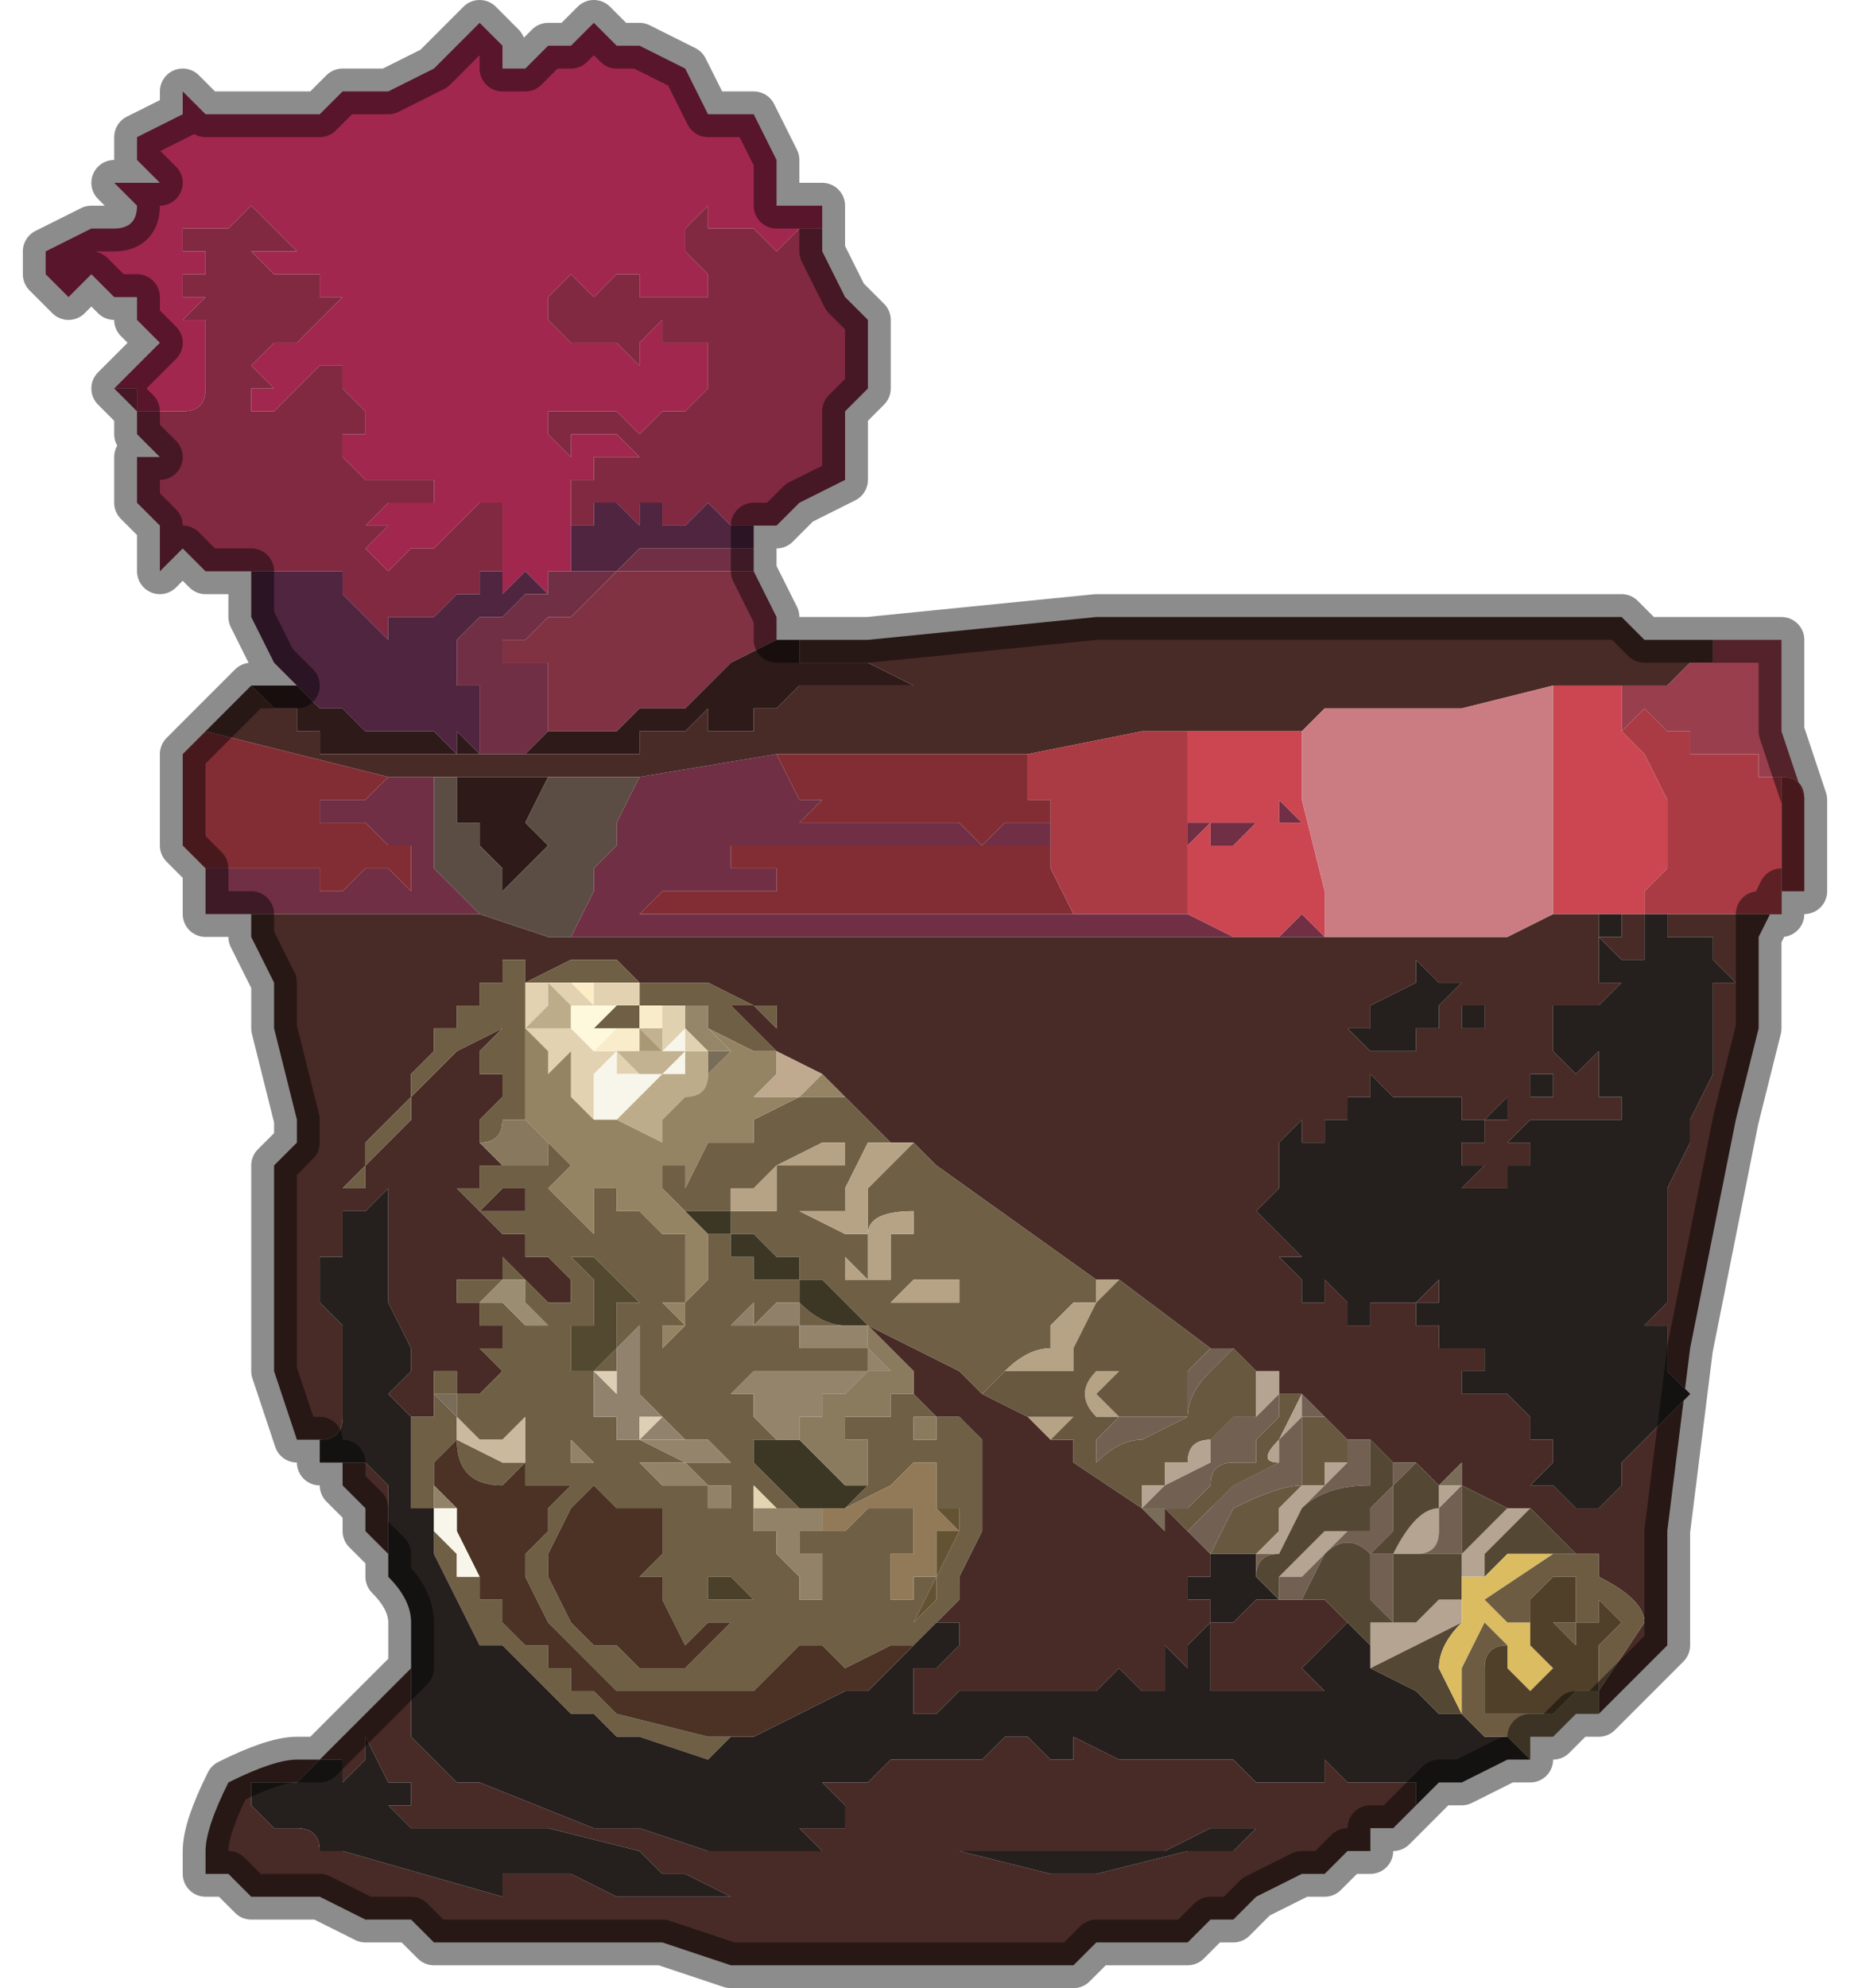 <?xml version="1.0" encoding="UTF-8" standalone="no"?>
<svg xmlns:xlink="http://www.w3.org/1999/xlink" height="4.35px" width="4.05px" xmlns="http://www.w3.org/2000/svg">
  <g transform="matrix(1.0, 0.0, 0.0, 1.0, 2.25, 3.15)">
    <path d="M-2.0 -2.3 L-2.0 -2.3 -1.95 -2.35 -1.9 -2.4 -1.95 -2.45 -1.95 -2.5 -2.0 -2.5 -2.05 -2.55 -2.1 -2.5 -2.15 -2.55 -2.15 -2.6 -2.05 -2.65 -2.0 -2.65 Q-1.95 -2.65 -1.95 -2.7 L-2.0 -2.75 -1.95 -2.75 -1.9 -2.75 -1.95 -2.8 -1.95 -2.85 -1.85 -2.9 -1.85 -2.95 -1.85 -2.95 -1.8 -2.9 -1.75 -2.9 -1.7 -2.9 -1.6 -2.9 -1.55 -2.9 -1.55 -2.9 Q-1.55 -2.9 -1.5 -2.95 L-1.45 -2.95 -1.4 -2.95 -1.4 -2.95 -1.3 -3.0 -1.2 -3.1 -1.15 -3.05 -1.15 -3.0 -1.1 -3.0 -1.1 -3.0 -1.05 -3.05 -1.05 -3.05 -1.0 -3.05 -0.95 -3.1 -0.9 -3.05 -0.9 -3.05 -0.85 -3.05 -0.85 -3.05 -0.75 -3.0 -0.7 -2.9 -0.6 -2.9 -0.55 -2.8 -0.55 -2.75 -0.55 -2.7 Q-0.5 -2.7 -0.45 -2.7 L-0.45 -2.65 -0.45 -2.65 -0.5 -2.65 -0.55 -2.6 -0.6 -2.65 -0.65 -2.65 -0.65 -2.65 -0.7 -2.65 -0.7 -2.7 -0.75 -2.65 -0.75 -2.6 -0.7 -2.55 -0.7 -2.5 -0.75 -2.5 -0.75 -2.5 -0.8 -2.5 -0.8 -2.5 -0.85 -2.5 -0.85 -2.55 -0.9 -2.55 -0.95 -2.5 Q-0.95 -2.5 -1.0 -2.55 L-1.0 -2.55 -1.05 -2.5 -1.05 -2.45 -1.0 -2.4 -1.0 -2.4 -0.95 -2.4 -0.9 -2.4 -0.9 -2.4 -0.85 -2.35 -0.85 -2.4 -0.85 -2.4 -0.85 -2.4 -0.8 -2.45 -0.85 -2.45 -0.85 -2.45 -0.8 -2.45 -0.8 -2.4 -0.75 -2.4 -0.7 -2.4 -0.7 -2.3 -0.75 -2.25 -0.8 -2.25 -0.85 -2.2 -0.85 -2.2 -0.9 -2.25 -0.95 -2.25 -0.95 -2.25 -1.0 -2.25 -1.0 -2.25 -1.05 -2.25 -1.05 -2.2 -1.05 -2.2 -1.0 -2.15 -1.0 -2.2 -0.95 -2.2 -0.95 -2.2 -0.95 -2.2 -0.9 -2.2 -0.9 -2.2 -0.85 -2.15 -0.95 -2.15 -0.95 -2.1 -1.0 -2.1 -1.0 -2.0 -0.95 -2.0 -1.0 -2.0 -1.0 -1.9 -1.05 -1.9 -1.05 -1.85 -1.1 -1.9 -1.15 -1.85 -1.15 -1.9 -1.2 -1.9 -1.15 -1.9 -1.15 -1.95 -1.15 -2.0 -1.15 -2.05 -1.2 -2.05 -1.2 -2.05 -1.25 -2.0 -1.3 -1.95 -1.35 -1.95 -1.35 -1.95 -1.4 -1.9 -1.45 -1.95 -1.4 -2.0 -1.45 -2.0 -1.45 -2.0 -1.4 -2.05 -1.35 -2.05 -1.3 -2.05 -1.3 -2.1 -1.35 -2.1 -1.4 -2.1 -1.4 -2.1 -1.45 -2.1 -1.5 -2.15 -1.5 -2.2 -1.45 -2.2 -1.45 -2.25 -1.45 -2.25 -1.5 -2.3 -1.5 -2.35 -1.55 -2.35 -1.55 -2.35 -1.6 -2.3 -1.65 -2.25 -1.65 -2.25 -1.7 -2.25 -1.7 -2.3 -1.65 -2.3 -1.7 -2.35 -1.7 -2.35 -1.65 -2.4 -1.6 -2.4 -1.55 -2.45 -1.5 -2.5 -1.5 -2.5 -1.55 -2.5 -1.55 -2.55 -1.65 -2.55 -1.7 -2.6 -1.7 -2.6 -1.6 -2.6 -1.65 -2.65 -1.7 -2.7 -1.75 -2.65 -1.75 -2.65 -1.85 -2.65 -1.85 -2.6 -1.8 -2.6 -1.8 -2.55 -1.85 -2.55 -1.85 -2.5 -1.8 -2.5 -1.85 -2.45 -1.85 -2.45 -1.8 -2.45 -1.8 -2.35 -1.8 -2.35 -1.8 -2.3 Q-1.8 -2.25 -1.85 -2.25 L-1.9 -2.25 -1.95 -2.25 -1.95 -2.3 -2.0 -2.3" fill="#a1274f" fill-rule="evenodd" stroke="none"/>
    <path d="M-1.7 -1.9 L-1.7 -1.9 -1.75 -1.9 Q-1.8 -1.9 -1.8 -1.9 L-1.85 -1.95 -1.85 -1.95 -1.9 -1.9 -1.9 -2.0 -1.95 -2.05 -1.95 -2.15 -1.9 -2.15 -1.95 -2.2 -1.95 -2.25 -1.95 -2.25 -2.0 -2.3 -1.95 -2.3 -1.95 -2.25 -1.9 -2.25 -1.85 -2.25 Q-1.8 -2.25 -1.8 -2.3 L-1.8 -2.35 -1.8 -2.35 -1.8 -2.45 -1.85 -2.45 -1.85 -2.45 -1.8 -2.5 -1.85 -2.5 -1.85 -2.55 -1.8 -2.55 -1.8 -2.6 -1.85 -2.6 -1.85 -2.65 -1.75 -2.65 -1.75 -2.65 -1.7 -2.7 -1.65 -2.65 -1.6 -2.6 -1.7 -2.6 -1.7 -2.6 -1.65 -2.55 -1.55 -2.55 -1.55 -2.5 -1.5 -2.5 -1.5 -2.5 -1.55 -2.45 -1.6 -2.4 -1.65 -2.4 -1.7 -2.35 -1.7 -2.35 -1.65 -2.3 -1.7 -2.3 -1.7 -2.25 -1.65 -2.25 -1.65 -2.25 -1.6 -2.3 -1.55 -2.35 -1.55 -2.35 -1.5 -2.35 -1.5 -2.3 -1.45 -2.25 -1.45 -2.25 -1.45 -2.2 -1.5 -2.2 -1.5 -2.15 -1.45 -2.1 -1.4 -2.1 -1.4 -2.1 -1.35 -2.1 -1.3 -2.1 -1.3 -2.05 -1.35 -2.05 -1.4 -2.05 -1.45 -2.0 -1.45 -2.0 -1.4 -2.0 -1.45 -1.95 -1.4 -1.9 -1.35 -1.95 -1.35 -1.95 -1.3 -1.95 -1.25 -2.0 -1.2 -2.05 -1.2 -2.05 -1.15 -2.05 -1.15 -2.0 -1.15 -1.95 -1.15 -1.9 -1.2 -1.9 -1.2 -1.85 -1.25 -1.85 -1.25 -1.85 -1.3 -1.8 -1.35 -1.8 -1.35 -1.8 -1.35 -1.8 -1.4 -1.8 -1.4 -1.75 -1.45 -1.8 -1.45 -1.8 -1.5 -1.85 -1.5 -1.9 -1.55 -1.9 -1.55 -1.9 -1.6 -1.9 -1.6 -1.9 -1.7 -1.9 M-0.45 -2.65 L-0.45 -2.6 -0.4 -2.5 -0.35 -2.45 -0.35 -2.3 -0.4 -2.25 -0.4 -2.1 -0.5 -2.05 -0.55 -2.0 -0.6 -2.0 -0.65 -2.0 -0.65 -2.0 -0.65 -2.0 -0.7 -2.05 -0.75 -2.0 -0.75 -2.0 -0.8 -2.0 -0.8 -2.05 -0.85 -2.05 -0.85 -2.0 -0.9 -2.05 -0.9 -2.05 -0.95 -2.05 -0.95 -2.0 -1.0 -2.0 -1.0 -2.1 -0.95 -2.1 -0.95 -2.15 -0.85 -2.15 -0.9 -2.2 -0.9 -2.2 -0.95 -2.2 -0.95 -2.2 -0.95 -2.2 -1.0 -2.2 -1.0 -2.15 -1.05 -2.2 -1.05 -2.2 -1.05 -2.25 -1.0 -2.25 -1.0 -2.25 -0.95 -2.25 -0.95 -2.25 -0.9 -2.25 -0.85 -2.2 -0.85 -2.2 -0.8 -2.25 -0.75 -2.25 -0.7 -2.3 -0.7 -2.4 -0.75 -2.4 -0.8 -2.4 -0.8 -2.45 -0.85 -2.45 -0.85 -2.45 -0.8 -2.45 -0.85 -2.4 -0.85 -2.4 -0.85 -2.4 -0.85 -2.35 -0.9 -2.4 -0.9 -2.4 -0.95 -2.4 -1.0 -2.4 -1.0 -2.4 -1.05 -2.45 -1.05 -2.5 -1.0 -2.55 -1.0 -2.55 Q-0.95 -2.5 -0.95 -2.5 L-0.9 -2.55 -0.85 -2.55 -0.85 -2.5 -0.8 -2.5 -0.8 -2.5 -0.75 -2.5 -0.75 -2.5 -0.7 -2.5 -0.7 -2.55 -0.75 -2.6 -0.75 -2.65 -0.7 -2.7 -0.7 -2.65 -0.65 -2.65 -0.65 -2.65 -0.6 -2.65 -0.55 -2.6 -0.5 -2.65 -0.45 -2.65 -0.45 -2.65" fill="#802941" fill-rule="evenodd" stroke="none"/>
    <path d="M-1.6 -1.65 L-1.6 -1.65 -1.65 -1.7 -1.65 -1.7 -1.7 -1.8 -1.7 -1.9 -1.6 -1.9 -1.6 -1.9 -1.55 -1.9 -1.55 -1.9 -1.5 -1.9 -1.5 -1.85 -1.45 -1.8 -1.45 -1.8 -1.4 -1.75 -1.4 -1.8 -1.35 -1.8 -1.35 -1.8 -1.35 -1.8 -1.3 -1.8 -1.25 -1.85 -1.25 -1.85 -1.2 -1.85 -1.2 -1.9 -1.15 -1.9 -1.15 -1.85 -1.1 -1.9 -1.05 -1.85 -1.1 -1.85 Q-1.15 -1.8 -1.15 -1.8 L-1.15 -1.8 -1.2 -1.8 -1.25 -1.75 -1.25 -1.7 -1.25 -1.65 -1.2 -1.65 -1.2 -1.55 -1.2 -1.5 -1.2 -1.5 -1.25 -1.55 -1.25 -1.5 -1.3 -1.55 -1.3 -1.55 -1.35 -1.55 -1.4 -1.55 -1.4 -1.55 -1.45 -1.55 -1.5 -1.6 -1.5 -1.6 -1.55 -1.6 -1.6 -1.65 -1.6 -1.65 M-0.6 -2.0 L-0.6 -1.95 -0.7 -1.95 -0.75 -1.95 -0.85 -1.95 -0.9 -1.9 -0.95 -1.9 -1.0 -1.9 -1.05 -1.9 -1.0 -1.9 -1.0 -2.0 -0.95 -2.0 -0.95 -2.05 -0.9 -2.05 -0.9 -2.05 -0.85 -2.0 -0.85 -2.05 -0.8 -2.05 -0.8 -2.0 -0.75 -2.0 -0.75 -2.0 -0.7 -2.05 -0.65 -2.0 -0.65 -2.0 -0.65 -2.0 -0.6 -2.0" fill="#4f2540" fill-rule="evenodd" stroke="none"/>
    <path d="M-1.8 -1.15 L-1.8 -1.25 -1.7 -1.25 -1.55 -1.25 -1.55 -1.2 -1.5 -1.2 -1.45 -1.25 -1.4 -1.25 -1.4 -1.25 -1.35 -1.2 -1.35 -1.25 -1.35 -1.3 -1.4 -1.3 -1.4 -1.3 -1.45 -1.35 -1.45 -1.35 -1.45 -1.35 -1.5 -1.35 -1.55 -1.35 -1.55 -1.4 -1.6 -1.4 -1.65 -1.4 -1.7 -1.4 -1.65 -1.4 -1.6 -1.4 -1.55 -1.4 -1.55 -1.4 -1.5 -1.4 -1.5 -1.4 -1.45 -1.4 -1.4 -1.45 -1.4 -1.45 -1.4 -1.45 -1.3 -1.45 -1.3 -1.35 -1.3 -1.25 -1.25 -1.2 -1.2 -1.15 -1.2 -1.15 -1.2 -1.15 -1.4 -1.15 -1.55 -1.15 -1.6 -1.15 -1.75 -1.15 -1.8 -1.15 M-0.6 -1.95 L-0.6 -1.9 -0.6 -1.9 -0.75 -1.9 -0.75 -1.9 -0.8 -1.9 -0.85 -1.9 -0.9 -1.9 -0.95 -1.85 -0.95 -1.85 -1.0 -1.8 -1.0 -1.8 -1.05 -1.8 -1.1 -1.75 -1.15 -1.75 -1.15 -1.7 -1.1 -1.7 -1.1 -1.7 -1.05 -1.7 -1.05 -1.65 -1.05 -1.6 -1.05 -1.55 -1.1 -1.5 -1.15 -1.5 -1.2 -1.5 -1.2 -1.55 -1.2 -1.65 -1.25 -1.65 -1.25 -1.7 -1.25 -1.75 -1.2 -1.8 -1.15 -1.8 -1.15 -1.8 Q-1.15 -1.8 -1.1 -1.85 L-1.05 -1.85 -1.05 -1.9 -1.0 -1.9 -0.95 -1.9 -0.9 -1.9 -0.85 -1.95 -0.75 -1.95 -0.7 -1.95 -0.6 -1.95 M0.05 -1.35 L0.05 -1.3 0.0 -1.3 -0.1 -1.3 -0.2 -1.3 -0.4 -1.3 -0.4 -1.3 -0.45 -1.3 -0.5 -1.3 -0.55 -1.3 -0.6 -1.3 -0.65 -1.3 -0.65 -1.25 -0.55 -1.25 -0.55 -1.2 -0.6 -1.2 -0.65 -1.2 -0.65 -1.2 -0.7 -1.2 -0.75 -1.2 -0.75 -1.2 -0.8 -1.2 -0.85 -1.15 -0.7 -1.15 -0.55 -1.15 -0.2 -1.15 -0.15 -1.15 -0.1 -1.15 -0.1 -1.15 0.0 -1.15 0.1 -1.15 0.1 -1.15 0.2 -1.15 0.3 -1.15 0.35 -1.15 0.35 -1.15 0.45 -1.1 0.55 -1.1 0.6 -1.15 0.65 -1.1 0.55 -1.1 0.35 -1.1 0.35 -1.1 0.1 -1.1 0.1 -1.1 -0.1 -1.1 -0.35 -1.1 -0.65 -1.1 -0.85 -1.1 -1.0 -1.1 -1.0 -1.1 -0.95 -1.2 -0.95 -1.25 -0.9 -1.3 -0.9 -1.35 -0.85 -1.45 -0.85 -1.45 -0.55 -1.5 -0.5 -1.4 -0.45 -1.4 -0.5 -1.35 -0.4 -1.35 -0.3 -1.35 -0.25 -1.35 -0.2 -1.35 -0.15 -1.35 -0.1 -1.3 -0.05 -1.35 0.0 -1.35 0.0 -1.35 0.05 -1.35 0.05 -1.35 M0.35 -1.3 L0.35 -1.35 0.5 -1.35 0.55 -1.35 0.55 -1.4 0.6 -1.35 0.6 -1.35 0.55 -1.35 0.5 -1.35 0.5 -1.35 0.45 -1.3 0.4 -1.3 0.4 -1.35 0.35 -1.3 0.35 -1.3" fill="#702f44" fill-rule="evenodd" stroke="none"/>
    <path d="M-0.6 -1.9 L-0.6 -1.9 -0.55 -1.8 -0.55 -1.8 -0.55 -1.75 -0.65 -1.7 -0.7 -1.65 -0.75 -1.6 -0.8 -1.6 -0.85 -1.6 -0.9 -1.55 -0.95 -1.55 -1.05 -1.55 -1.05 -1.55 -1.05 -1.6 -1.05 -1.65 -1.05 -1.7 -1.1 -1.7 -1.1 -1.7 -1.15 -1.7 -1.15 -1.75 -1.1 -1.75 -1.05 -1.8 -1.0 -1.8 -1.0 -1.8 -0.95 -1.85 -0.95 -1.85 -0.9 -1.9 -0.85 -1.9 -0.8 -1.9 -0.75 -1.9 -0.75 -1.9 -0.6 -1.9 -0.6 -1.9" fill="#803243" fill-rule="evenodd" stroke="none"/>
    <path d="M-1.7 -1.65 L-1.65 -1.65 -1.65 -1.65 -1.6 -1.65 -1.6 -1.65 -1.55 -1.6 -1.5 -1.6 -1.5 -1.6 -1.45 -1.55 -1.4 -1.55 -1.4 -1.55 -1.35 -1.55 -1.3 -1.55 -1.3 -1.55 -1.25 -1.5 -1.25 -1.55 -1.2 -1.5 -1.2 -1.5 -1.15 -1.5 -1.1 -1.5 -1.05 -1.55 -1.05 -1.55 -0.95 -1.55 -0.9 -1.55 -0.85 -1.6 -0.8 -1.6 -0.75 -1.6 -0.7 -1.65 -0.65 -1.7 -0.55 -1.75 -0.55 -1.8 -0.55 -1.75 -0.55 -1.75 -0.5 -1.75 -0.5 -1.7 -0.45 -1.7 -0.4 -1.7 -0.35 -1.7 -0.25 -1.65 -0.3 -1.65 -0.4 -1.65 -0.45 -1.65 -0.45 -1.65 -0.5 -1.65 -0.55 -1.6 -0.6 -1.6 -0.6 -1.55 -0.6 -1.55 -0.7 -1.55 -0.7 -1.55 -0.7 -1.6 -0.7 -1.6 -0.75 -1.55 -0.8 -1.55 -0.8 -1.55 -0.85 -1.55 -0.85 -1.5 -0.9 -1.5 -0.95 -1.5 -1.05 -1.5 -1.05 -1.5 -1.15 -1.5 -1.2 -1.5 -1.25 -1.5 -1.25 -1.5 -1.3 -1.5 -1.35 -1.5 -1.4 -1.5 -1.4 -1.5 -1.45 -1.5 -1.45 -1.5 -1.55 -1.5 -1.55 -1.55 -1.6 -1.55 -1.6 -1.6 -1.65 -1.6 -1.65 -1.6 -1.7 -1.65 -1.7 -1.65 M-1.25 -1.45 L-1.1 -1.45 -1.05 -1.45 -1.1 -1.35 -1.1 -1.35 -1.05 -1.3 -1.1 -1.25 -1.15 -1.2 -1.15 -1.25 -1.2 -1.3 -1.2 -1.35 -1.2 -1.35 -1.25 -1.35 -1.25 -1.4 -1.25 -1.45" fill="#2e1a19" fill-rule="evenodd" stroke="none"/>
    <path d="M1.65 -1.2 L1.6 -1.1 1.6 -0.9 1.55 -0.7 1.45 -0.2 1.4 0.2 1.4 0.3 1.4 0.45 1.25 0.6 1.25 0.55 1.35 0.4 Q1.35 0.35 1.25 0.3 L1.25 0.25 1.2 0.25 1.15 0.2 1.1 0.15 1.05 0.15 0.95 0.1 0.95 0.05 0.9 0.1 0.85 0.05 0.8 0.05 0.75 0.0 0.7 0.0 0.65 -0.05 0.6 -0.1 0.55 -0.1 0.55 -0.15 0.5 -0.15 0.5 -0.15 0.45 -0.2 0.4 -0.2 0.2 -0.35 0.15 -0.35 -0.2 -0.6 -0.25 -0.65 -0.3 -0.65 -0.4 -0.75 -0.45 -0.8 -0.55 -0.85 -0.55 -0.85 -0.6 -0.9 -0.65 -0.95 -0.65 -0.95 -0.6 -0.95 -0.55 -0.95 -0.55 -0.9 -0.6 -0.95 -0.7 -1.0 -0.75 -1.0 -0.8 -1.0 -0.8 -1.0 -0.85 -1.0 -0.9 -1.05 -0.9 -1.05 -0.95 -1.05 -1.0 -1.05 -1.0 -1.05 -1.1 -1.0 -1.1 -1.05 -1.15 -1.05 -1.15 -1.0 -1.15 -1.0 -1.15 -1.0 -1.2 -1.0 -1.2 -0.95 -1.25 -0.95 -1.25 -0.9 -1.3 -0.9 -1.3 -0.85 -1.35 -0.8 -1.35 -0.75 -1.45 -0.65 -1.45 -0.55 -1.5 -0.55 -1.45 -0.6 -1.4 -0.65 -1.35 -0.7 -1.35 -0.75 -1.3 -0.8 -1.3 -0.8 -1.25 -0.85 -1.25 -0.85 -1.15 -0.9 -1.15 -0.9 Q-1.15 -0.9 -1.2 -0.85 L-1.2 -0.8 -1.15 -0.8 -1.15 -0.75 -1.2 -0.7 -1.2 -0.75 -1.2 -0.7 -1.2 -0.65 -1.15 -0.65 -1.15 -0.65 -1.2 -0.65 -1.15 -0.6 -1.2 -0.6 Q-1.2 -0.6 -1.2 -0.55 L-1.25 -0.55 -1.2 -0.5 -1.15 -0.55 -1.15 -0.55 -1.1 -0.55 -1.1 -0.5 -1.15 -0.5 -1.2 -0.5 -1.15 -0.45 -1.1 -0.45 -1.1 -0.4 -1.05 -0.4 -1.0 -0.35 -1.0 -0.3 -1.05 -0.3 -1.1 -0.35 -1.15 -0.4 -1.15 -0.35 -1.2 -0.35 -1.2 -0.35 -1.25 -0.35 -1.25 -0.3 -1.2 -0.3 -1.2 -0.25 -1.15 -0.25 -1.15 -0.2 -1.2 -0.2 -1.2 -0.2 -1.15 -0.15 -1.15 -0.15 -1.2 -0.1 -1.2 -0.1 -1.25 -0.1 -1.25 -0.15 -1.3 -0.15 -1.3 -0.1 -1.3 -0.05 -1.3 0.0 -1.3 -0.05 -1.35 -0.05 -1.35 0.0 -1.35 -0.05 -1.4 -0.1 -1.35 -0.15 -1.35 -0.2 -1.4 -0.3 -1.4 -0.5 -1.4 -0.55 -1.45 -0.5 -1.5 -0.5 -1.5 -0.45 -1.5 -0.4 -1.55 -0.4 -1.55 -0.3 -1.5 -0.25 -1.5 -0.05 Q-1.5 0.0 -1.55 0.0 L-1.55 0.0 -1.6 0.0 -1.65 -0.15 -1.65 -0.45 -1.65 -0.55 -1.65 -0.6 -1.6 -0.65 -1.6 -0.7 -1.65 -0.9 -1.65 -1.0 -1.7 -1.1 -1.7 -1.15 -1.75 -1.15 -1.8 -1.15 -1.75 -1.15 -1.6 -1.15 -1.55 -1.15 -1.4 -1.15 -1.2 -1.15 -1.2 -1.15 -1.05 -1.1 -1.0 -1.1 -0.85 -1.1 -0.65 -1.1 -0.35 -1.1 -0.1 -1.1 0.1 -1.1 0.1 -1.1 0.35 -1.1 0.35 -1.1 0.55 -1.1 0.6 -1.1 0.65 -1.1 1.05 -1.1 1.15 -1.15 1.25 -1.15 1.25 -1.1 1.3 -1.1 1.3 -1.15 1.35 -1.15 1.35 -1.1 1.35 -1.1 1.4 -1.1 1.35 -1.1 1.35 -1.05 1.3 -1.05 1.3 -1.05 1.25 -1.1 1.25 -1.1 1.25 -1.0 1.3 -1.0 1.25 -0.95 1.2 -0.95 1.15 -0.95 1.15 -0.9 1.15 -0.85 Q1.15 -0.85 1.2 -0.8 L1.25 -0.85 1.25 -0.85 1.25 -0.85 1.25 -0.8 1.25 -0.75 1.3 -0.75 1.3 -0.75 1.3 -0.7 1.25 -0.7 1.25 -0.7 1.2 -0.7 1.2 -0.7 1.15 -0.7 1.15 -0.7 1.1 -0.7 1.1 -0.7 1.05 -0.65 1.1 -0.65 1.1 -0.65 1.1 -0.6 1.05 -0.6 1.05 -0.55 1.05 -0.55 1.0 -0.55 0.95 -0.55 0.95 -0.55 0.9 -0.55 0.9 -0.55 0.9 -0.55 0.95 -0.55 1.0 -0.6 1.0 -0.6 0.95 -0.6 0.95 -0.65 1.0 -0.65 1.0 -0.7 1.05 -0.7 1.05 -0.75 1.0 -0.7 0.95 -0.7 0.95 -0.7 0.95 -0.75 0.9 -0.75 0.85 -0.75 0.8 -0.75 0.8 -0.75 0.75 -0.8 0.75 -0.75 0.7 -0.75 0.7 -0.7 0.65 -0.7 0.65 -0.65 0.6 -0.65 0.6 -0.7 0.55 -0.65 0.55 -0.6 0.55 -0.55 0.5 -0.5 0.55 -0.45 0.6 -0.4 0.55 -0.4 0.55 -0.4 0.6 -0.35 0.6 -0.3 0.65 -0.3 0.65 -0.35 Q0.7 -0.3 0.7 -0.3 L0.7 -0.3 0.7 -0.25 0.75 -0.25 0.75 -0.3 0.75 -0.3 0.8 -0.3 0.85 -0.3 0.85 -0.3 0.9 -0.35 0.9 -0.3 0.85 -0.3 0.85 -0.25 0.9 -0.25 0.9 -0.25 0.9 -0.2 1.0 -0.2 1.0 -0.15 0.95 -0.15 0.95 -0.1 1.05 -0.1 1.1 -0.05 1.1 0.0 1.15 0.0 1.15 0.05 1.1 0.1 1.15 0.1 1.2 0.15 1.25 0.15 1.3 0.1 1.3 0.05 1.35 0.0 1.4 -0.05 1.4 -0.05 1.45 -0.1 1.4 -0.15 1.4 -0.15 1.4 -0.25 1.35 -0.25 1.4 -0.3 1.4 -0.4 1.4 -0.55 1.45 -0.65 1.45 -0.7 1.5 -0.8 1.5 -0.9 1.5 -1.0 1.55 -1.0 1.5 -1.05 1.5 -1.1 Q1.45 -1.1 1.45 -1.1 L1.4 -1.1 1.4 -1.15 1.45 -1.15 1.65 -1.15 1.6 -1.15 1.6 -1.1 1.6 -1.15 1.65 -1.15 1.65 -1.2 M0.85 0.8 L0.8 0.85 0.75 0.85 0.75 0.9 0.7 0.9 0.65 0.95 0.6 0.95 0.5 1.0 0.45 1.05 0.4 1.05 0.35 1.1 0.25 1.1 0.2 1.1 0.15 1.1 0.1 1.15 -0.15 1.15 -0.3 1.15 -0.5 1.15 -0.65 1.15 -0.8 1.1 -0.95 1.1 -1.0 1.1 -1.0 1.1 -1.2 1.1 -1.25 1.1 -1.3 1.1 -1.35 1.05 -1.4 1.05 -1.45 1.05 -1.55 1.0 -1.6 1.0 -1.7 1.0 -1.75 0.95 -1.75 0.95 -1.8 0.95 -1.8 0.9 Q-1.8 0.85 -1.75 0.75 -1.65 0.7 -1.6 0.7 L-1.55 0.7 -1.4 0.55 -1.35 0.5 -1.35 0.55 -1.35 0.65 -1.3 0.7 -1.25 0.75 -1.2 0.75 -0.95 0.85 -0.85 0.85 -0.7 0.9 -0.55 0.9 -0.45 0.9 -0.45 0.9 -0.5 0.85 -0.5 0.85 -0.45 0.85 -0.4 0.85 -0.4 0.8 -0.45 0.75 -0.4 0.75 -0.35 0.75 -0.3 0.7 -0.25 0.7 -0.2 0.7 -0.15 0.7 -0.1 0.7 -0.05 0.65 0.0 0.65 0.05 0.7 0.1 0.7 0.1 0.65 0.2 0.7 0.25 0.7 0.3 0.7 0.35 0.7 0.45 0.7 0.4 0.75 0.45 0.7 0.5 0.75 0.6 0.75 0.65 0.75 0.65 0.7 0.7 0.75 0.75 0.75 0.85 0.75 0.85 0.8 M-1.4 0.25 L-1.45 0.2 -1.45 0.15 -1.5 0.1 -1.5 0.05 -1.45 0.05 -1.45 0.05 -1.4 0.1 -1.4 0.15 -1.4 0.2 -1.4 0.25 M-1.8 -1.55 L-1.75 -1.6 -1.7 -1.65 -1.7 -1.65 -1.65 -1.6 -1.65 -1.6 -1.6 -1.6 -1.6 -1.55 -1.55 -1.55 -1.55 -1.5 -1.45 -1.5 -1.45 -1.5 -1.4 -1.5 -1.4 -1.5 -1.35 -1.5 -1.3 -1.5 -1.25 -1.5 -1.25 -1.5 -1.2 -1.5 -1.15 -1.5 -1.05 -1.5 -1.05 -1.5 -0.95 -1.5 -0.9 -1.5 -0.85 -1.5 -0.85 -1.55 -0.8 -1.55 -0.8 -1.55 -0.75 -1.55 -0.7 -1.6 -0.7 -1.6 -0.7 -1.55 -0.7 -1.55 -0.6 -1.55 -0.6 -1.55 -0.6 -1.6 -0.55 -1.6 -0.5 -1.65 -0.45 -1.65 -0.45 -1.65 -0.4 -1.65 -0.3 -1.65 -0.25 -1.65 -0.35 -1.7 -0.4 -1.7 -0.45 -1.7 -0.5 -1.7 -0.5 -1.75 -0.55 -1.75 -0.55 -1.75 -0.5 -1.75 -0.35 -1.75 0.15 -1.8 0.65 -1.8 0.9 -1.8 1.15 -1.8 1.2 -1.8 1.3 -1.8 1.35 -1.75 1.4 -1.75 1.45 -1.75 1.5 -1.75 1.5 -1.7 1.45 -1.7 1.4 -1.65 1.3 -1.65 1.3 -1.65 1.15 -1.65 0.95 -1.6 0.65 -1.6 0.6 -1.55 0.5 -1.55 0.35 -1.55 0.25 -1.55 0.0 -1.5 -0.1 -1.5 -0.4 -1.5 -0.55 -1.5 -0.85 -1.45 -1.05 -1.45 -1.1 -1.45 -1.25 -1.45 -1.3 -1.45 -1.4 -1.45 -1.4 -1.45 -1.8 -1.55 M0.75 -0.95 L0.75 -0.95 0.75 -0.9 0.7 -0.9 0.75 -0.85 0.75 -0.85 0.8 -0.85 0.8 -0.85 0.85 -0.85 0.85 -0.9 0.9 -0.9 0.9 -0.9 0.9 -0.95 0.95 -1.0 0.9 -1.0 0.85 -1.05 0.85 -1.0 0.75 -0.95 M1.0 -0.95 L0.95 -0.95 0.95 -0.9 1.0 -0.9 1.0 -0.95 M-0.1 -0.1 L-0.1 -0.1 -0.1 -0.1 0.0 -0.05 0.05 0.0 0.1 0.0 0.1 0.05 0.25 0.15 0.3 0.2 0.3 0.15 0.35 0.2 0.4 0.25 0.4 0.3 0.35 0.3 0.35 0.35 0.4 0.35 0.4 0.4 0.35 0.45 0.35 0.5 0.3 0.45 0.3 0.5 0.25 0.5 0.3 0.5 0.3 0.55 0.25 0.55 0.2 0.5 0.15 0.55 0.1 0.55 0.05 0.55 0.0 0.55 -0.05 0.55 -0.05 0.55 -0.1 0.55 -0.15 0.55 -0.2 0.6 -0.25 0.6 -0.25 0.5 -0.2 0.5 -0.15 0.45 -0.15 0.4 -0.2 0.4 -0.15 0.35 -0.15 0.3 -0.1 0.2 -0.1 0.15 -0.1 0.0 -0.15 -0.05 -0.2 -0.05 -0.25 -0.1 -0.25 -0.15 -0.3 -0.2 -0.35 -0.25 -0.35 -0.25 -0.35 -0.25 -0.35 -0.25 -0.15 -0.15 -0.1 -0.1 M1.1 -0.8 L1.1 -0.75 1.1 -0.75 1.15 -0.75 1.15 -0.8 1.1 -0.8 1.1 -0.8 M-0.55 -0.85 L-0.55 -0.85 M0.45 0.25 L0.4 0.25 0.45 0.25 M-0.8 1.0 L-0.75 1.0 -0.7 1.0 -0.65 1.0 -0.6 1.0 -0.65 1.0 -0.75 0.95 -0.8 0.95 -0.85 0.9 -1.05 0.85 -1.15 0.85 -1.2 0.85 -1.25 0.85 -1.3 0.85 -1.35 0.85 -1.4 0.8 -1.35 0.8 -1.35 0.75 -1.4 0.75 -1.4 0.75 -1.45 0.65 -1.45 0.7 -1.5 0.75 -1.5 0.7 -1.55 0.7 -1.6 0.75 -1.65 0.75 -1.65 0.75 -1.7 0.75 -1.7 0.8 -1.65 0.85 -1.6 0.85 Q-1.55 0.85 -1.55 0.9 L-1.5 0.9 -1.15 1.0 -1.15 0.95 -1.1 0.95 -1.0 0.95 -0.9 1.0 -0.8 1.0 M1.05 0.05 L1.0 0.05 0.95 0.05 1.0 0.05 1.05 0.05 M0.6 0.35 L0.65 0.35 0.7 0.4 0.65 0.45 0.6 0.5 0.65 0.55 0.6 0.55 0.55 0.55 0.5 0.55 0.45 0.55 0.4 0.55 0.4 0.4 0.45 0.4 0.5 0.35 0.55 0.35 0.6 0.35 M0.4 0.85 L0.3 0.9 0.15 0.9 -0.15 0.9 0.05 0.95 0.15 0.95 0.35 0.9 0.45 0.9 0.5 0.85 0.55 0.85 0.5 0.85 0.4 0.85" fill="#482b27" fill-rule="evenodd" stroke="none"/>
    <path d="M1.7 -1.4 L1.7 -1.2 1.7 -1.2 1.65 -1.2 1.65 -1.15 1.65 -1.25 1.65 -1.4 1.65 -1.45 1.65 -1.45 Q1.7 -1.45 1.7 -1.4 M-1.8 -1.25 L-1.85 -1.3 -1.85 -1.5 -1.8 -1.55 -1.4 -1.45 -1.4 -1.45 -1.45 -1.4 -1.5 -1.4 -1.5 -1.4 -1.55 -1.4 -1.55 -1.4 -1.6 -1.4 -1.65 -1.4 -1.7 -1.4 -1.65 -1.4 -1.6 -1.4 -1.55 -1.4 -1.55 -1.35 -1.5 -1.35 -1.45 -1.35 -1.45 -1.35 -1.45 -1.35 -1.4 -1.3 -1.4 -1.3 -1.35 -1.3 -1.35 -1.25 -1.35 -1.2 -1.4 -1.25 -1.4 -1.25 -1.45 -1.25 -1.5 -1.2 -1.55 -1.2 -1.55 -1.25 -1.7 -1.25 -1.8 -1.25 M0.65 -1.1 L0.65 -1.1 0.6 -1.1 0.55 -1.1 0.65 -1.1 M0.05 -1.3 L0.05 -1.25 0.1 -1.15 0.1 -1.15 0.0 -1.15 -0.1 -1.15 -0.1 -1.15 -0.15 -1.15 -0.2 -1.15 -0.55 -1.15 -0.7 -1.15 -0.85 -1.15 -0.8 -1.2 -0.75 -1.2 -0.75 -1.2 -0.7 -1.2 -0.65 -1.2 -0.65 -1.2 -0.6 -1.2 -0.55 -1.2 -0.55 -1.25 -0.65 -1.25 -0.65 -1.3 -0.6 -1.3 -0.55 -1.3 -0.5 -1.3 -0.45 -1.3 -0.4 -1.3 -0.4 -1.3 -0.2 -1.3 -0.1 -1.3 0.0 -1.3 0.05 -1.3 M0.0 -1.5 L0.0 -1.4 0.05 -1.4 0.05 -1.35 0.05 -1.35 0.0 -1.35 0.0 -1.35 -0.05 -1.35 -0.1 -1.3 -0.15 -1.35 -0.2 -1.35 -0.25 -1.35 -0.3 -1.35 -0.4 -1.35 -0.5 -1.35 -0.45 -1.4 -0.5 -1.4 -0.55 -1.5 -0.4 -1.5 -0.1 -1.5 0.0 -1.5" fill="#822d34" fill-rule="evenodd" stroke="none"/>
    <path d="M-0.85 -1.45 L-0.85 -1.45 -0.9 -1.35 -0.9 -1.3 -0.95 -1.25 -0.95 -1.2 -1.0 -1.1 -1.0 -1.1 -1.05 -1.1 -1.2 -1.15 -1.2 -1.15 -1.25 -1.2 -1.3 -1.25 -1.3 -1.35 -1.3 -1.45 -1.25 -1.45 -1.25 -1.4 -1.25 -1.35 -1.2 -1.35 -1.2 -1.35 -1.2 -1.3 -1.15 -1.25 -1.15 -1.2 -1.1 -1.25 -1.05 -1.3 -1.1 -1.35 -1.1 -1.35 -1.05 -1.45 -0.85 -1.45" fill="#5b4d44" fill-rule="evenodd" stroke="none"/>
    <path d="M0.15 -0.35 L0.15 -0.3 0.1 -0.3 0.05 -0.25 0.05 -0.2 Q0.0 -0.2 -0.05 -0.15 L-0.1 -0.1 -0.15 -0.15 -0.35 -0.25 -0.35 -0.25 -0.4 -0.3 -0.4 -0.3 -0.4 -0.3 -0.45 -0.35 -0.45 -0.35 -0.45 -0.35 -0.5 -0.35 -0.5 -0.4 -0.55 -0.4 -0.55 -0.4 -0.6 -0.45 -0.6 -0.45 -0.6 -0.45 -0.65 -0.45 -0.65 -0.5 -0.7 -0.5 -0.75 -0.5 -0.75 -0.5 -0.8 -0.55 -0.8 -0.6 -0.8 -0.6 -0.75 -0.6 -0.75 -0.55 -0.7 -0.65 -0.65 -0.65 -0.65 -0.65 -0.6 -0.65 -0.6 -0.65 -0.55 -0.65 -0.6 -0.65 -0.6 -0.7 -0.5 -0.75 -0.45 -0.75 -0.45 -0.75 -0.4 -0.75 -0.3 -0.65 -0.35 -0.65 -0.4 -0.55 -0.4 -0.5 -0.4 -0.5 -0.5 -0.5 -0.55 -0.45 -0.5 -0.5 -0.4 -0.45 -0.35 -0.45 -0.35 -0.55 -0.25 -0.65 -0.2 -0.6 0.15 -0.35 M-1.2 -0.65 L-1.2 -0.7 -1.2 -0.75 -1.2 -0.7 -1.15 -0.75 -1.15 -0.8 -1.2 -0.8 -1.2 -0.85 Q-1.15 -0.9 -1.15 -0.9 L-1.15 -0.9 -1.25 -0.85 -1.25 -0.85 -1.3 -0.8 -1.3 -0.8 -1.35 -0.75 -1.35 -0.7 -1.4 -0.65 -1.45 -0.6 -1.5 -0.55 -1.45 -0.55 -1.45 -0.65 -1.35 -0.75 -1.35 -0.8 -1.3 -0.85 -1.3 -0.9 -1.25 -0.9 -1.25 -0.95 -1.2 -0.95 -1.2 -1.0 -1.15 -1.0 -1.15 -1.0 -1.15 -1.0 -1.15 -1.05 -1.1 -1.05 -1.1 -1.0 -1.0 -1.05 -1.0 -1.05 -0.95 -1.05 -0.9 -1.05 -0.9 -1.05 -0.85 -1.0 -0.8 -1.0 -0.8 -1.0 -0.75 -1.0 -0.7 -1.0 -0.6 -0.95 -0.55 -0.9 -0.55 -0.95 -0.6 -0.95 -0.65 -0.95 -0.65 -0.95 -0.6 -0.9 -0.55 -0.85 -0.55 -0.85 -0.6 -0.85 -0.7 -0.9 -0.7 -0.95 -0.75 -0.95 -0.75 -0.95 -0.8 -0.95 -0.8 -0.95 -0.85 -0.95 -0.85 -0.9 -0.9 -0.9 -0.95 -0.9 -0.9 -0.95 -0.85 -0.95 -0.85 -1.0 -0.9 -1.0 -0.95 -1.0 -0.95 -1.0 -1.0 -1.0 -1.0 -1.0 -1.05 -1.0 -1.1 -1.0 -1.1 -0.95 -1.1 -0.9 -1.1 -0.7 -1.1 -0.7 -1.15 -0.7 -1.15 -0.7 Q-1.15 -0.65 -1.2 -0.65 M-1.15 -0.6 L-1.1 -0.6 -1.1 -0.6 -1.05 -0.6 -1.05 -0.6 -1.05 -0.65 -1.0 -0.6 -1.05 -0.55 -1.05 -0.55 -1.0 -0.5 -1.0 -0.5 -0.95 -0.45 -0.95 -0.5 -0.95 -0.55 -0.95 -0.55 -0.9 -0.55 -0.9 -0.5 -0.85 -0.5 -0.85 -0.5 -0.8 -0.45 -0.8 -0.45 -0.75 -0.45 -0.75 -0.4 -0.75 -0.35 -0.75 -0.3 -0.8 -0.3 -0.8 -0.3 -0.75 -0.25 -0.8 -0.25 -0.8 -0.2 -0.75 -0.25 -0.75 -0.3 -0.7 -0.35 -0.7 -0.45 -0.7 -0.45 -0.65 -0.45 -0.65 -0.4 -0.6 -0.4 -0.6 -0.35 -0.55 -0.35 -0.55 -0.35 -0.5 -0.35 -0.5 -0.3 Q-0.45 -0.25 -0.4 -0.25 L-0.45 -0.25 -0.5 -0.25 -0.5 -0.25 Q-0.5 -0.2 -0.5 -0.2 L-0.45 -0.2 -0.4 -0.2 -0.4 -0.2 -0.35 -0.2 -0.35 -0.15 -0.4 -0.15 -0.45 -0.15 -0.45 -0.15 -0.45 -0.15 -0.5 -0.15 -0.5 -0.15 -0.55 -0.15 -0.55 -0.15 -0.6 -0.15 -0.6 -0.15 -0.65 -0.1 -0.65 -0.1 -0.7 -0.1 -0.65 -0.1 -0.65 -0.1 -0.6 -0.1 -0.6 -0.1 -0.6 -0.05 -0.65 -0.05 -0.65 -0.05 -0.6 -0.05 -0.6 -0.05 -0.55 0.0 -0.55 0.0 -0.6 0.0 -0.6 0.05 -0.55 0.1 -0.5 0.15 -0.5 0.15 -0.45 0.15 -0.45 0.15 -0.4 0.15 -0.35 0.1 -0.35 0.05 Q-0.35 0.0 -0.35 0.0 L-0.4 0.0 -0.4 -0.05 -0.35 -0.05 -0.25 -0.05 -0.25 0.0 -0.2 0.0 -0.2 0.0 -0.2 0.0 -0.2 -0.05 -0.25 -0.05 -0.25 -0.05 -0.3 -0.05 -0.3 -0.1 -0.25 -0.1 -0.25 -0.1 -0.2 -0.05 -0.15 -0.05 -0.1 0.0 -0.1 0.15 -0.1 0.2 -0.15 0.3 -0.15 0.35 -0.2 0.4 -0.25 0.45 -0.25 0.45 -0.25 0.45 -0.3 0.45 -0.3 0.45 -0.4 0.5 -0.45 0.45 -0.5 0.45 -0.6 0.55 -0.7 0.55 -0.8 0.55 -0.85 0.55 -0.9 0.55 -1.0 0.45 -1.05 0.4 -1.1 0.3 -1.1 0.25 -1.05 0.2 -1.05 0.15 -1.0 0.1 -1.05 0.1 -1.05 0.1 -1.1 0.1 -1.1 0.1 -1.1 0.05 -1.1 0.05 -1.15 0.1 Q-1.25 0.1 -1.25 0.0 L-1.3 0.05 -1.3 0.1 -1.3 0.1 -1.3 0.15 -1.35 0.15 -1.35 0.05 -1.35 0.0 -1.35 -0.05 -1.3 -0.05 -1.3 0.0 -1.3 -0.05 -1.3 -0.1 -1.3 -0.15 -1.25 -0.15 -1.25 -0.1 -1.2 -0.1 -1.2 -0.1 -1.15 -0.15 -1.15 -0.15 -1.2 -0.2 -1.2 -0.2 -1.15 -0.2 -1.15 -0.25 -1.2 -0.25 -1.2 -0.3 -1.25 -0.3 -1.25 -0.35 -1.2 -0.35 -1.2 -0.35 -1.15 -0.35 -1.15 -0.4 -1.1 -0.35 -1.05 -0.3 -1.0 -0.3 -1.0 -0.35 -1.05 -0.4 -1.1 -0.4 -1.1 -0.45 -1.15 -0.45 -1.2 -0.5 -1.15 -0.5 -1.1 -0.5 -1.1 -0.55 -1.15 -0.55 -1.15 -0.55 -1.2 -0.5 -1.25 -0.55 -1.2 -0.55 Q-1.2 -0.6 -1.2 -0.6 L-1.15 -0.6 M-1.25 -0.05 L-1.25 -0.1 -1.3 -0.1 -1.25 -0.05 -1.25 0.0 -1.15 0.05 -1.1 0.05 -1.1 0.0 -1.1 -0.05 -1.15 0.0 -1.15 0.0 -1.2 0.0 -1.2 0.0 -1.25 -0.05 -1.25 -0.05 M-0.6 0.65 L-0.65 0.65 -0.7 0.7 -0.85 0.65 -0.9 0.65 -0.95 0.6 -1.0 0.6 -1.05 0.55 -1.15 0.45 -1.2 0.45 -1.25 0.35 -1.3 0.25 -1.3 0.15 -1.3 0.2 -1.25 0.25 -1.25 0.3 -1.25 0.3 -1.2 0.3 -1.2 0.35 -1.15 0.35 -1.15 0.35 -1.15 0.4 -1.1 0.45 -1.05 0.45 -1.05 0.5 -1.0 0.5 -1.0 0.55 -1.0 0.55 -1.05 0.55 -0.95 0.55 -0.9 0.6 -0.7 0.65 -0.6 0.65 M-1.05 0.15 L-1.05 0.15 M-1.15 -0.35 L-1.2 -0.3 -1.15 -0.3 -1.15 -0.3 -1.1 -0.25 -1.1 -0.25 -1.1 -0.25 -1.05 -0.25 -1.05 -0.25 -1.1 -0.3 -1.1 -0.3 -1.1 -0.35 -1.15 -0.35 -1.15 -0.35 M-0.95 -0.15 L-0.9 -0.2 -0.9 -0.2 -0.9 -0.25 -0.9 -0.3 -0.85 -0.3 -0.9 -0.35 -0.9 -0.35 -0.95 -0.4 -0.95 -0.4 -1.0 -0.4 -0.95 -0.35 -0.95 -0.3 -0.95 -0.3 -0.95 -0.25 -1.0 -0.25 -1.0 -0.2 -1.0 -0.15 -0.95 -0.15 -0.95 -0.05 -0.9 -0.05 -0.9 -0.05 -0.9 0.0 -0.85 0.0 -0.85 0.0 -0.8 0.0 -0.75 0.0 -0.75 0.0 -0.8 -0.05 -0.8 -0.05 -0.85 -0.1 -0.85 -0.15 -0.85 -0.2 -0.85 -0.25 -0.9 -0.2 -0.9 -0.2 -0.9 -0.15 -0.9 -0.15 -0.95 -0.15 M-0.65 0.05 L-0.65 0.05 Q-0.7 0.0 -0.7 0.0 L-0.75 0.0 -0.85 0.0 -0.75 0.05 -0.65 0.05 -0.65 0.05 -0.6 0.05 -0.6 0.1 -0.6 0.05 -0.65 0.05 M-0.55 0.15 L-0.6 0.1 -0.6 0.1 -0.6 0.1 -0.6 0.15 -0.65 0.15 -0.65 0.1 -0.7 0.1 -0.7 0.1 -0.75 0.05 -0.75 0.05 -0.8 0.05 -0.8 0.05 -0.85 0.05 -0.85 0.05 -0.95 0.05 -1.0 0.0 -1.0 0.05 -1.0 0.05 -0.95 0.05 -0.95 0.05 -0.9 0.05 -0.9 0.05 -0.85 0.05 -0.8 0.1 Q-0.8 0.1 -0.75 0.1 L-0.75 0.1 -0.7 0.1 -0.7 0.15 -0.65 0.15 -0.65 0.15 -0.6 0.15 -0.6 0.2 -0.55 0.2 -0.55 0.25 -0.55 0.25 -0.5 0.3 -0.5 0.3 -0.5 0.35 -0.45 0.35 -0.45 0.3 -0.45 0.25 -0.45 0.25 -0.5 0.25 -0.5 0.2 -0.45 0.2 -0.45 0.15 -0.55 0.15 M-0.4 -0.65 L-0.45 -0.65 -0.55 -0.6 -0.6 -0.55 -0.65 -0.55 -0.65 -0.5 -0.6 -0.5 -0.55 -0.5 -0.55 -0.6 -0.4 -0.6 -0.4 -0.65 M-0.7 -0.5 L-0.65 -0.5 -0.7 -0.5 -0.7 -0.5 M-0.55 -0.3 L-0.55 -0.3 -0.6 -0.25 -0.6 -0.3 -0.65 -0.25 -0.65 -0.25 -0.6 -0.25 -0.55 -0.25 -0.5 -0.25 -0.5 -0.3 -0.5 -0.3 -0.55 -0.3 M-0.25 -0.35 L-0.3 -0.3 -0.3 -0.3 -0.25 -0.3 -0.25 -0.3 -0.2 -0.3 -0.15 -0.3 -0.15 -0.4 -0.1 -0.5 -0.15 -0.4 -0.15 -0.35 -0.2 -0.35 -0.2 -0.35 -0.25 -0.35 M-0.45 -0.35 L-0.4 -0.35 -0.35 -0.35 -0.35 -0.35 -0.3 -0.35 -0.3 -0.4 -0.3 -0.45 -0.25 -0.45 -0.25 -0.5 Q-0.35 -0.5 -0.35 -0.45 L-0.35 -0.35 -0.4 -0.4 -0.4 -0.35 -0.45 -0.35 -0.45 -0.35 M-0.35 -0.25 L-0.35 -0.3 -0.35 -0.3 -0.35 -0.25 M-0.2 0.15 L-0.2 0.1 -0.2 0.05 -0.25 0.05 -0.25 0.05 -0.3 0.1 -0.4 0.15 -0.45 0.15 -0.45 0.2 -0.4 0.2 -0.4 0.2 -0.35 0.15 -0.3 0.15 -0.25 0.15 -0.25 0.2 -0.3 0.2 -0.3 0.2 -0.3 0.2 -0.25 0.2 -0.25 0.25 -0.3 0.25 -0.3 0.25 -0.35 0.25 -0.35 0.25 -0.3 0.25 -0.3 0.3 -0.3 0.35 -0.3 0.35 -0.25 0.35 -0.25 0.3 -0.2 0.3 -0.2 0.25 -0.2 0.25 -0.2 0.2 -0.2 0.3 -0.25 0.4 -0.25 0.4 -0.2 0.35 -0.2 0.3 -0.15 0.2 -0.15 0.15 -0.2 0.15 M-0.95 0.1 L-1.0 0.15 -1.05 0.25 -1.05 0.3 -1.0 0.4 -0.95 0.45 -0.9 0.45 -0.85 0.5 -0.85 0.5 -0.8 0.5 -0.75 0.5 -0.7 0.45 -0.7 0.45 -0.65 0.4 -0.7 0.4 -0.75 0.45 -0.8 0.35 -0.8 0.3 -0.85 0.3 -0.8 0.25 -0.8 0.25 -0.8 0.15 Q-0.85 0.15 -0.9 0.15 L-0.95 0.1 -0.95 0.1 M-0.6 0.35 L-0.65 0.3 -0.65 0.3 -0.7 0.3 -0.7 0.35 -0.65 0.35 -0.6 0.35 -0.6 0.35" fill="#6f5f45" fill-rule="evenodd" stroke="none"/>
    <path d="M-1.0 -1.0 L-1.0 -1.0 -0.95 -1.0 -0.95 -1.0 -0.95 -1.0 Q-0.95 -0.95 -0.95 -0.95 L-1.0 -1.0 -1.0 -1.0" fill="#fcedc6" fill-rule="evenodd" stroke="none"/>
    <path d="M-1.1 -0.9 L-1.1 -0.95 -1.1 -1.0 -1.05 -1.0 -1.0 -1.0 -1.0 -1.0 -0.95 -0.95 Q-0.95 -0.95 -0.95 -1.0 L-0.95 -1.0 -0.9 -1.0 -0.85 -1.0 -0.85 -0.95 -0.85 -0.95 -0.9 -0.95 -0.9 -0.95 Q-0.9 -0.95 -0.95 -0.95 L-0.95 -0.95 -1.0 -0.95 -1.05 -1.0 -1.05 -0.95 -1.1 -0.95 -1.1 -0.95 -1.05 -0.95 -1.1 -0.9 -1.1 -0.9 -1.05 -0.9 -1.05 -0.9 -1.0 -0.9 -1.0 -0.9 -1.0 -0.9 -0.95 -0.85 -0.95 -0.85 -0.95 -0.85 -0.9 -0.85 -0.95 -0.8 -0.95 -0.75 -0.95 -0.7 -0.9 -0.7 -0.9 -0.7 -0.9 -0.7 -0.95 -0.7 -0.95 -0.7 -1.0 -0.75 -1.0 -0.8 -1.05 -0.8 -1.0 -0.8 -1.0 -0.85 -1.05 -0.8 -1.05 -0.85 -1.1 -0.9 -1.1 -0.9 M-0.9 -0.7 L-0.9 -0.7 M-0.85 -0.8 L-0.85 -0.8 -0.9 -0.8 -0.9 -0.85 -0.9 -0.85 -0.85 -0.8 -0.85 -0.8" fill="#e2d2b1" fill-rule="evenodd" stroke="none"/>
    <path d="M1.1 0.7 L1.05 0.7 0.95 0.75 0.9 0.75 0.85 0.8 0.85 0.75 0.75 0.75 0.7 0.75 0.65 0.7 0.65 0.75 0.6 0.75 0.5 0.75 0.45 0.7 0.4 0.75 0.45 0.7 0.35 0.7 0.3 0.7 0.25 0.7 0.2 0.7 0.1 0.65 0.1 0.7 0.05 0.7 0.0 0.65 -0.05 0.65 -0.1 0.7 -0.15 0.7 -0.2 0.7 -0.25 0.7 -0.3 0.7 -0.35 0.75 -0.4 0.75 -0.45 0.75 -0.4 0.8 -0.4 0.85 -0.45 0.85 -0.5 0.85 -0.5 0.85 -0.45 0.9 -0.45 0.9 -0.55 0.9 -0.7 0.9 -0.85 0.85 -0.95 0.85 -1.2 0.75 -1.25 0.75 -1.3 0.7 -1.35 0.65 -1.35 0.55 -1.35 0.5 -1.35 0.4 Q-1.35 0.35 -1.4 0.3 L-1.4 0.25 -1.4 0.2 -1.4 0.15 -1.4 0.1 -1.45 0.05 -1.45 0.05 -1.5 0.05 -1.55 0.05 -1.55 0.0 -1.55 0.0 Q-1.5 0.0 -1.5 -0.05 L-1.5 -0.25 -1.55 -0.3 -1.55 -0.4 -1.5 -0.4 -1.5 -0.45 -1.5 -0.5 -1.45 -0.5 -1.4 -0.55 -1.4 -0.5 -1.4 -0.3 -1.35 -0.2 -1.35 -0.15 -1.4 -0.1 -1.35 -0.05 -1.35 0.0 -1.35 0.05 -1.35 0.15 -1.3 0.15 -1.3 0.25 -1.25 0.35 -1.2 0.45 -1.15 0.45 -1.05 0.55 -1.0 0.6 -0.95 0.6 -0.9 0.65 -0.85 0.65 -0.7 0.7 -0.65 0.65 -0.6 0.65 -0.6 0.65 -0.5 0.6 -0.4 0.55 -0.35 0.55 -0.35 0.55 -0.25 0.45 -0.25 0.45 -0.25 0.45 -0.2 0.4 -0.15 0.4 -0.15 0.45 -0.2 0.5 -0.25 0.5 -0.25 0.6 -0.2 0.6 -0.15 0.55 -0.1 0.55 -0.05 0.55 -0.05 0.55 0.0 0.55 0.05 0.55 0.1 0.55 0.15 0.55 0.2 0.5 0.25 0.55 0.3 0.55 0.3 0.5 0.25 0.5 0.3 0.5 0.3 0.45 0.35 0.5 0.35 0.45 0.4 0.4 0.4 0.35 0.35 0.35 0.35 0.3 0.4 0.3 0.4 0.25 0.45 0.25 0.5 0.25 0.5 0.3 0.55 0.35 0.5 0.35 0.45 0.4 0.4 0.4 0.4 0.55 0.45 0.55 0.5 0.55 0.55 0.55 0.6 0.55 0.65 0.55 0.6 0.5 0.65 0.45 0.7 0.4 0.75 0.45 0.75 0.5 0.85 0.55 0.9 0.6 0.95 0.6 1.0 0.65 1.05 0.65 1.1 0.7 M1.35 -1.15 L1.4 -1.15 1.4 -1.1 1.45 -1.1 Q1.45 -1.1 1.5 -1.1 L1.5 -1.05 1.55 -1.0 1.5 -1.0 1.5 -0.9 1.5 -0.8 1.45 -0.7 1.45 -0.65 1.4 -0.55 1.4 -0.4 1.4 -0.3 1.35 -0.25 1.4 -0.25 1.4 -0.15 1.4 -0.15 1.45 -0.1 1.4 -0.05 1.4 -0.05 1.35 0.0 1.3 0.05 1.3 0.1 1.25 0.15 1.2 0.15 1.15 0.1 1.1 0.1 1.15 0.05 1.15 0.0 1.1 0.0 1.1 -0.05 1.05 -0.1 0.95 -0.1 0.95 -0.15 1.0 -0.15 1.0 -0.2 0.9 -0.2 0.9 -0.25 0.9 -0.25 0.85 -0.25 0.85 -0.3 0.9 -0.3 0.9 -0.35 0.85 -0.3 0.85 -0.3 0.8 -0.3 0.75 -0.3 0.75 -0.3 0.75 -0.25 0.7 -0.25 0.7 -0.3 0.7 -0.3 Q0.7 -0.3 0.65 -0.35 L0.65 -0.3 0.6 -0.3 0.6 -0.35 0.55 -0.4 0.55 -0.4 0.6 -0.4 0.55 -0.45 0.5 -0.5 0.55 -0.55 0.55 -0.6 0.55 -0.65 0.6 -0.7 0.6 -0.65 0.65 -0.65 0.65 -0.7 0.7 -0.7 0.7 -0.75 0.75 -0.75 0.75 -0.8 0.8 -0.75 0.8 -0.75 0.85 -0.75 0.9 -0.75 0.95 -0.75 0.95 -0.7 0.95 -0.7 1.0 -0.7 1.05 -0.75 1.05 -0.7 1.0 -0.7 1.0 -0.65 0.95 -0.65 0.95 -0.6 1.0 -0.6 1.0 -0.6 0.95 -0.55 0.9 -0.55 0.9 -0.55 0.9 -0.55 0.95 -0.55 0.95 -0.55 1.0 -0.55 1.05 -0.55 1.05 -0.55 1.05 -0.6 1.1 -0.6 1.1 -0.65 1.1 -0.65 1.05 -0.65 1.1 -0.7 1.1 -0.7 1.15 -0.7 1.15 -0.7 1.2 -0.7 1.2 -0.7 1.25 -0.7 1.25 -0.7 1.3 -0.7 1.3 -0.75 1.3 -0.75 1.25 -0.75 1.25 -0.8 1.25 -0.85 1.25 -0.85 1.25 -0.85 1.2 -0.8 Q1.15 -0.85 1.15 -0.85 L1.15 -0.9 1.15 -0.95 1.2 -0.95 1.25 -0.95 1.3 -1.0 1.25 -1.0 1.25 -1.1 1.25 -1.1 1.3 -1.05 1.3 -1.05 1.35 -1.05 1.35 -1.1 1.4 -1.1 1.35 -1.1 1.35 -1.1 1.35 -1.15 1.35 -1.15 M1.25 -1.15 L1.3 -1.15 1.3 -1.1 1.25 -1.1 1.25 -1.15 M1.0 -0.95 L1.0 -0.9 0.95 -0.9 0.95 -0.95 1.0 -0.95 M0.75 -0.95 L0.85 -1.0 0.85 -1.05 0.9 -1.0 0.95 -1.0 0.9 -0.95 0.9 -0.9 0.9 -0.9 0.85 -0.9 0.85 -0.85 0.8 -0.85 0.8 -0.85 0.75 -0.85 0.75 -0.85 0.7 -0.9 0.75 -0.9 0.75 -0.95 0.75 -0.95 M1.1 -0.8 L1.1 -0.8 1.15 -0.8 1.15 -0.75 1.1 -0.75 1.1 -0.75 1.1 -0.8 M-0.8 1.0 L-0.9 1.0 -1.0 0.95 -1.1 0.95 -1.15 0.95 -1.15 1.0 -1.5 0.9 -1.55 0.9 Q-1.55 0.85 -1.6 0.85 L-1.65 0.85 -1.7 0.8 -1.7 0.75 -1.65 0.75 -1.65 0.75 -1.6 0.75 -1.55 0.7 -1.5 0.7 -1.5 0.75 -1.45 0.7 -1.45 0.65 -1.4 0.75 -1.4 0.75 -1.35 0.75 -1.35 0.8 -1.4 0.8 -1.35 0.85 -1.3 0.85 -1.25 0.85 -1.2 0.85 -1.15 0.85 -1.05 0.85 -0.85 0.9 -0.8 0.95 -0.75 0.95 -0.65 1.0 -0.6 1.0 -0.65 1.0 -0.7 1.0 -0.75 1.0 -0.8 1.0 M1.05 0.05 L1.0 0.05 0.95 0.05 1.0 0.05 1.05 0.05 M0.4 0.85 L0.5 0.85 0.55 0.85 0.5 0.85 0.45 0.9 0.35 0.9 0.15 0.95 0.05 0.95 -0.15 0.9 0.15 0.9 0.3 0.9 0.4 0.85" fill="#25201d" fill-rule="evenodd" stroke="none"/>
    <path d="M0.9 0.1 L0.95 0.05 0.95 0.1 0.9 0.1 M0.25 0.15 L0.3 0.15 0.3 0.2 0.25 0.15 M-1.3 -0.1 L-1.25 -0.1 -1.25 -0.05 -1.3 -0.1 M-1.05 0.15 L-1.05 0.15 -1.05 0.15 M-0.95 -0.15 L-0.9 -0.15 -0.95 -0.15 -1.0 -0.15 -0.95 -0.15 -0.95 -0.15 -0.95 -0.15 -0.95 -0.15 M-0.65 0.05 L-0.6 0.05 -0.6 0.1 -0.6 0.05 -0.65 0.05 M-0.9 -0.15 L-0.9 -0.15 M-0.7 -0.85 L-0.65 -0.85 -0.65 -0.85 -0.7 -0.8 -0.7 -0.85 M-0.65 -0.85 L-0.65 -0.85 M-0.7 -0.5 L-0.7 -0.5 -0.65 -0.5 -0.7 -0.5 M-0.65 0.35 L-0.65 0.35 -0.6 0.35 -0.65 0.35" fill="#796c58" fill-rule="evenodd" stroke="none"/>
    <path d="M-0.6 0.65 L-0.7 0.65 -0.9 0.6 -0.95 0.55 -1.05 0.55 -1.0 0.55 -1.0 0.55 -1.0 0.5 -1.05 0.5 -1.05 0.45 -1.1 0.45 -1.15 0.4 -1.15 0.35 -1.2 0.35 -1.2 0.3 -1.25 0.2 -1.25 0.15 -1.3 0.1 -1.3 0.05 -1.25 0.0 Q-1.25 0.1 -1.15 0.1 L-1.1 0.05 -1.1 0.05 -1.1 0.1 -1.1 0.1 -1.05 0.1 -1.05 0.1 -1.0 0.1 -1.05 0.15 -1.05 0.2 -1.1 0.25 -1.1 0.3 -1.05 0.4 -1.0 0.45 -0.9 0.55 -0.85 0.55 -0.8 0.55 -0.7 0.55 -0.6 0.55 -0.5 0.45 -0.45 0.45 -0.4 0.5 -0.3 0.45 -0.3 0.45 -0.25 0.45 -0.25 0.45 -0.25 0.45 -0.35 0.55 -0.35 0.55 -0.4 0.55 -0.5 0.6 -0.6 0.65 -0.6 0.65 M-0.95 0.1 L-0.95 0.1 -0.9 0.15 Q-0.85 0.15 -0.8 0.15 L-0.8 0.25 -0.8 0.25 -0.85 0.3 -0.8 0.3 -0.8 0.35 -0.75 0.45 -0.7 0.4 -0.65 0.4 -0.7 0.45 -0.7 0.45 -0.75 0.5 -0.8 0.5 -0.85 0.5 -0.85 0.5 -0.9 0.45 -0.95 0.45 -1.0 0.4 -1.05 0.3 -1.05 0.25 -1.0 0.15 -0.95 0.1 M-1.05 0.15 L-1.05 0.15" fill="#4b3225" fill-rule="evenodd" stroke="none"/>
    <path d="M-1.15 0.35 L-1.15 0.35 -1.2 0.35 -1.2 0.3 -1.25 0.3 -1.25 0.3 -1.2 0.3 -1.2 0.35 -1.15 0.35 M-1.3 0.15 L-1.3 0.1 -1.3 0.1 -1.25 0.15 -1.25 0.15 -1.3 0.15 M-0.55 0.15 L-0.45 0.15 -0.45 0.2 -0.5 0.2 -0.5 0.25 -0.45 0.25 -0.45 0.25 -0.45 0.3 -0.45 0.35 -0.5 0.35 -0.5 0.3 -0.5 0.3 -0.55 0.25 -0.55 0.25 -0.55 0.2 -0.6 0.2 -0.6 0.15 -0.65 0.15 -0.65 0.15 -0.7 0.15 -0.7 0.1 -0.75 0.1 -0.75 0.1 Q-0.8 0.1 -0.8 0.1 L-0.85 0.05 -0.9 0.05 -0.9 0.05 -0.95 0.05 -0.95 0.05 -1.0 0.05 -1.0 0.05 -1.0 0.0 -0.95 0.05 -0.85 0.05 -0.85 0.05 -0.8 0.05 -0.8 0.05 -0.75 0.05 -0.75 0.05 -0.7 0.1 -0.7 0.1 -0.65 0.1 -0.65 0.15 -0.6 0.15 -0.6 0.1 -0.6 0.1 -0.6 0.1 -0.6 0.15 -0.55 0.15 -0.55 0.15" fill="#928268" fill-rule="evenodd" stroke="none"/>
    <path d="M-0.9 -0.7 L-0.9 -0.7 -0.95 -0.7 -0.95 -0.75 -0.95 -0.8 -0.9 -0.85 -0.9 -0.8 -0.85 -0.8 -0.85 -0.8 -0.8 -0.8 -0.8 -0.8 -0.75 -0.85 -0.8 -0.85 -0.8 -0.85 -0.8 -0.85 -0.8 -0.85 -0.75 -0.9 -0.75 -0.85 -0.7 -0.85 -0.75 -0.85 -0.75 -0.8 -0.8 -0.8 -0.85 -0.75 -0.9 -0.7 M-1.25 0.3 L-1.25 0.25 -1.3 0.2 -1.3 0.15 -1.25 0.15 -1.25 0.15 -1.25 0.2 -1.2 0.3 -1.25 0.3" fill="#f8f6ea" fill-rule="evenodd" stroke="none"/>
    <path d="M-1.25 -0.05 L-1.25 -0.05 -1.2 0.0 -1.2 0.0 -1.15 0.0 -1.15 0.0 -1.1 -0.05 -1.1 0.0 -1.1 0.05 -1.15 0.05 -1.25 0.0 -1.25 -0.05" fill="#cbb99e" fill-rule="evenodd" stroke="none"/>
    <path d="M-1.0 -0.9 L-1.0 -0.9 -1.05 -0.9 -1.05 -0.9 -1.1 -0.9 -1.1 -0.9 -1.05 -0.95 -1.1 -0.95 -1.1 -0.95 -1.05 -0.95 -1.05 -1.0 -1.0 -0.95 -1.0 -0.95 -1.0 -0.9 M-0.9 -0.7 L-0.9 -0.7 -0.85 -0.75 -0.8 -0.8 -0.75 -0.8 -0.75 -0.85 -0.7 -0.85 -0.7 -0.85 -0.7 -0.8 -0.7 -0.8 Q-0.7 -0.75 -0.75 -0.75 L-0.75 -0.75 -0.8 -0.7 -0.8 -0.65 -0.9 -0.7" fill="#bcac8a" fill-rule="evenodd" stroke="none"/>
    <path d="M-0.85 -0.95 L-0.9 -0.95 -0.95 -0.9 -0.9 -0.9 -0.95 -0.85 -0.95 -0.85 -1.0 -0.9 -1.0 -0.9 -1.0 -0.95 -1.0 -0.95 -0.95 -0.95 -0.95 -0.95 Q-0.9 -0.95 -0.9 -0.95 L-0.9 -0.95 -0.85 -0.95 -0.85 -0.95" fill="#fef9dc" fill-rule="evenodd" stroke="none"/>
    <path d="M-1.1 -0.7 L-1.1 -0.9 -1.1 -0.9 -1.05 -0.85 -1.05 -0.8 -1.0 -0.85 -1.0 -0.8 -1.05 -0.8 -1.0 -0.8 -1.0 -0.75 -0.95 -0.7 -0.95 -0.7 -0.9 -0.7 -0.9 -0.7 -0.8 -0.65 -0.8 -0.7 -0.75 -0.75 -0.75 -0.75 Q-0.7 -0.75 -0.7 -0.8 L-0.7 -0.8 -0.65 -0.85 -0.65 -0.85 -0.7 -0.9 -0.6 -0.85 -0.55 -0.85 -0.55 -0.85 -0.55 -0.8 -0.6 -0.75 -0.6 -0.75 -0.55 -0.75 -0.55 -0.75 -0.5 -0.75 -0.5 -0.75 -0.45 -0.8 -0.4 -0.75 -0.45 -0.75 -0.45 -0.75 -0.5 -0.75 -0.6 -0.7 -0.6 -0.65 -0.55 -0.65 -0.6 -0.65 -0.6 -0.65 -0.65 -0.65 -0.65 -0.65 -0.7 -0.65 -0.75 -0.55 -0.75 -0.6 -0.8 -0.6 -0.8 -0.6 -0.8 -0.55 -0.75 -0.5 -0.75 -0.5 -0.7 -0.45 -0.7 -0.35 -0.75 -0.3 -0.75 -0.25 -0.8 -0.2 -0.8 -0.25 -0.75 -0.25 -0.8 -0.3 -0.8 -0.3 -0.75 -0.3 -0.75 -0.35 -0.75 -0.4 -0.75 -0.45 -0.8 -0.45 -0.8 -0.45 -0.85 -0.5 -0.85 -0.5 -0.9 -0.5 -0.9 -0.55 -0.95 -0.55 -0.95 -0.55 -0.95 -0.5 -0.95 -0.45 -1.0 -0.5 -1.0 -0.5 -1.05 -0.55 -1.05 -0.55 -1.0 -0.6 -1.05 -0.65 -1.1 -0.7 -1.1 -0.7 M-0.65 -0.85 L-0.65 -0.85" fill="#948463" fill-rule="evenodd" stroke="none"/>
    <path d="M-1.2 -0.65 Q-1.15 -0.65 -1.15 -0.7 L-1.15 -0.7 -1.1 -0.7 -1.1 -0.7 -1.1 -0.7 -1.05 -0.65 -1.05 -0.6 -1.05 -0.6 -1.1 -0.6 -1.1 -0.6 -1.15 -0.6 -1.2 -0.65 -1.15 -0.65 -1.15 -0.65 -1.2 -0.65" fill="#88785e" fill-rule="evenodd" stroke="none"/>
    <path d="M-0.9 -0.9 L-0.85 -0.9 -0.85 -0.95 -0.8 -0.95 -0.8 -0.9 -0.85 -0.9 -0.85 -0.9 -0.85 -0.85 -0.9 -0.85 -0.9 -0.85 -0.95 -0.85 -0.95 -0.85 -0.9 -0.9 M-0.8 -0.9 L-0.8 -0.9" fill="#f9ecca" fill-rule="evenodd" stroke="none"/>
    <path d="M-0.85 -0.8 L-0.85 -0.8 -0.9 -0.85 -0.9 -0.85 -0.9 -0.85 -0.85 -0.85 -0.85 -0.9 -0.85 -0.85 -0.8 -0.85 -0.8 -0.85 -0.85 -0.9 -0.8 -0.9 -0.8 -0.95 -0.8 -0.95 -0.8 -0.9 -0.8 -0.9 -0.8 -0.85 -0.8 -0.85 -0.8 -0.85 -0.75 -0.85 -0.8 -0.8 -0.8 -0.8 -0.85 -0.8 M-0.8 -0.9 L-0.8 -0.9" fill="#c2b291" fill-rule="evenodd" stroke="none"/>
    <path d="M-0.8 -0.95 L-0.8 -0.95 -0.75 -0.95 -0.75 -0.95 -0.7 -0.95 -0.7 -0.9 -0.65 -0.85 -0.65 -0.85 -0.65 -0.85 -0.7 -0.85 -0.7 -0.85 -0.75 -0.9 -0.75 -0.95 -0.8 -0.95 -0.8 -0.95 -0.8 -0.9 -0.8 -0.95 M-0.7 -0.85 L-0.7 -0.85" fill="#958669" fill-rule="evenodd" stroke="none"/>
    <path d="M-0.8 -0.95 L-0.75 -0.95 -0.75 -0.9 -0.7 -0.85 -0.7 -0.85 -0.75 -0.85 -0.75 -0.9 -0.8 -0.85 -0.8 -0.85 -0.8 -0.9 -0.8 -0.9 -0.8 -0.95" fill="#e0d1b0" fill-rule="evenodd" stroke="none"/>
    <path d="M-0.8 -0.9 L-0.85 -0.9 -0.8 -0.85 -0.8 -0.85 -0.85 -0.85 -0.85 -0.9 -0.85 -0.9 -0.8 -0.9" fill="#aa9874" fill-rule="evenodd" stroke="none"/>
    <path d="M-0.7 -0.45 L-0.75 -0.5 -0.75 -0.5 -0.75 -0.5 -0.7 -0.5 -0.65 -0.5 -0.65 -0.45 -0.6 -0.45 -0.6 -0.45 -0.6 -0.45 -0.55 -0.4 -0.55 -0.4 -0.5 -0.4 -0.5 -0.35 -0.45 -0.35 -0.45 -0.35 -0.45 -0.35 -0.4 -0.3 -0.4 -0.3 -0.4 -0.3 -0.35 -0.25 -0.4 -0.25 -0.4 -0.25 Q-0.45 -0.25 -0.5 -0.3 L-0.5 -0.35 -0.55 -0.35 -0.55 -0.35 -0.6 -0.35 -0.6 -0.4 -0.65 -0.4 -0.65 -0.45 -0.7 -0.45 -0.7 -0.45 M-0.35 0.1 L-0.4 0.15 -0.45 0.15 -0.45 0.15 -0.5 0.15 -0.5 0.15 -0.55 0.1 -0.6 0.05 -0.6 0.0 -0.55 0.0 -0.55 0.0 -0.5 0.0 -0.5 0.0 -0.45 0.05 -0.45 0.05 -0.4 0.1 -0.4 0.1 -0.35 0.1 -0.35 0.1 M-0.35 -0.25 L-0.35 -0.25 -0.35 -0.25 -0.35 -0.3 -0.35 -0.3 -0.35 -0.25" fill="#3c3724" fill-rule="evenodd" stroke="none"/>
    <path d="M-1.0 -0.15 L-1.0 -0.2 -1.0 -0.25 -0.95 -0.25 -0.95 -0.3 -0.95 -0.3 -0.95 -0.35 -1.0 -0.4 -0.95 -0.4 -0.95 -0.4 -0.9 -0.35 -0.9 -0.35 -0.85 -0.3 -0.9 -0.3 -0.9 -0.25 -0.9 -0.2 -0.9 -0.2 -0.95 -0.15 -0.95 -0.15 -1.0 -0.15 M-0.95 -0.15 L-0.95 -0.15" fill="#534930" fill-rule="evenodd" stroke="none"/>
    <path d="M-0.55 -0.85 L-0.45 -0.8 -0.5 -0.75 -0.5 -0.75 -0.55 -0.75 -0.55 -0.75 -0.6 -0.75 -0.6 -0.75 -0.55 -0.8 -0.55 -0.85" fill="#bfaa8f" fill-rule="evenodd" stroke="none"/>
    <path d="M0.15 -0.35 L0.2 -0.35 0.15 -0.3 0.1 -0.2 0.1 -0.2 0.1 -0.15 0.05 -0.15 0.0 -0.15 -0.05 -0.15 -0.1 -0.1 -0.05 -0.15 Q0.0 -0.2 0.05 -0.2 L0.05 -0.25 0.1 -0.3 0.15 -0.3 0.15 -0.35 M-0.1 -0.1 L-0.1 -0.1 M0.05 0.0 L0.0 -0.05 0.05 -0.05 0.05 -0.05 0.15 -0.05 Q0.1 -0.1 0.15 -0.15 L0.2 -0.15 0.15 -0.1 0.2 -0.05 0.15 -0.05 0.1 -0.05 0.05 0.0 0.05 0.0 M-0.3 -0.65 L-0.25 -0.65 -0.35 -0.55 -0.35 -0.45 -0.4 -0.45 -0.5 -0.5 -0.55 -0.45 -0.5 -0.5 -0.4 -0.5 -0.4 -0.5 -0.4 -0.55 -0.35 -0.65 -0.3 -0.65 M-0.4 -0.65 L-0.4 -0.6 -0.55 -0.6 -0.55 -0.5 -0.6 -0.5 -0.65 -0.5 -0.65 -0.55 -0.6 -0.55 -0.55 -0.6 -0.45 -0.65 -0.4 -0.65 M-0.45 -0.35 L-0.45 -0.35 -0.4 -0.35 -0.4 -0.4 -0.35 -0.35 -0.35 -0.45 Q-0.35 -0.5 -0.25 -0.5 L-0.25 -0.45 -0.3 -0.45 -0.3 -0.4 -0.3 -0.35 -0.35 -0.35 -0.35 -0.35 -0.4 -0.35 -0.45 -0.35 M-0.25 -0.35 L-0.2 -0.35 -0.2 -0.35 -0.15 -0.35 -0.15 -0.4 -0.1 -0.5 -0.15 -0.4 -0.15 -0.3 -0.2 -0.3 -0.25 -0.3 -0.25 -0.3 -0.3 -0.3 -0.3 -0.3 -0.25 -0.35" fill="#b6a385" fill-rule="evenodd" stroke="none"/>
    <path d="M-0.55 -0.3 L-0.5 -0.3 -0.5 -0.3 -0.5 -0.25 -0.55 -0.25 -0.6 -0.25 -0.65 -0.25 -0.65 -0.25 -0.6 -0.3 -0.6 -0.25 -0.55 -0.3 -0.55 -0.3" fill="#908069" fill-rule="evenodd" stroke="none"/>
    <path d="M-0.55 0.0 L-0.55 0.0 -0.6 -0.05 -0.6 -0.05 -0.65 -0.05 -0.65 -0.05 -0.6 -0.05 -0.6 -0.1 -0.6 -0.1 -0.65 -0.1 -0.65 -0.1 -0.7 -0.1 -0.65 -0.1 -0.65 -0.1 -0.6 -0.15 -0.6 -0.15 -0.55 -0.15 -0.55 -0.15 -0.5 -0.15 -0.5 -0.15 -0.45 -0.15 -0.45 -0.15 -0.45 -0.15 -0.4 -0.15 -0.35 -0.15 -0.35 -0.2 -0.4 -0.2 -0.4 -0.2 -0.45 -0.2 -0.5 -0.2 Q-0.5 -0.2 -0.5 -0.25 L-0.5 -0.25 -0.45 -0.25 -0.4 -0.25 -0.4 -0.25 -0.35 -0.25 -0.35 -0.2 -0.3 -0.15 Q-0.35 -0.15 -0.35 -0.15 L-0.4 -0.1 -0.45 -0.1 -0.45 -0.05 -0.5 -0.05 -0.5 0.0 -0.5 0.0 -0.55 0.0 -0.55 0.0 M-0.75 0.0 L-0.7 0.0 Q-0.7 0.0 -0.65 0.05 L-0.65 0.05 -0.65 0.05 -0.75 0.05 -0.85 0.0 -0.75 0.0" fill="#94846b" fill-rule="evenodd" stroke="none"/>
    <path d="M-0.25 -0.1 L-0.25 -0.1 -0.3 -0.1 -0.3 -0.05 -0.25 -0.05 -0.25 -0.05 -0.2 -0.05 -0.2 0.0 -0.2 0.0 -0.2 0.0 -0.25 0.0 -0.25 -0.05 -0.35 -0.05 -0.4 -0.05 -0.4 0.0 -0.35 0.0 Q-0.35 0.0 -0.35 0.05 L-0.35 0.1 -0.35 0.1 -0.4 0.1 -0.4 0.1 -0.45 0.05 -0.45 0.05 -0.5 0.0 -0.5 -0.05 -0.45 -0.05 -0.45 -0.1 -0.4 -0.1 -0.35 -0.15 Q-0.35 -0.15 -0.3 -0.15 L-0.35 -0.2 -0.35 -0.25 -0.35 -0.25 -0.35 -0.25 -0.3 -0.2 -0.25 -0.15 -0.25 -0.1" fill="#8a7b5e" fill-rule="evenodd" stroke="none"/>
    <path d="M-0.2 0.2 L-0.2 0.25 -0.2 0.25 -0.2 0.3 -0.25 0.3 -0.25 0.35 -0.3 0.35 -0.3 0.35 -0.3 0.3 -0.3 0.25 -0.35 0.25 -0.35 0.25 -0.3 0.25 -0.3 0.25 -0.25 0.25 -0.25 0.2 -0.3 0.2 -0.3 0.2 -0.3 0.2 -0.25 0.2 -0.25 0.15 -0.3 0.15 -0.35 0.15 -0.4 0.2 -0.4 0.2 -0.45 0.2 -0.45 0.15 -0.4 0.15 -0.3 0.1 -0.25 0.05 -0.25 0.05 -0.2 0.05 -0.2 0.1 -0.2 0.15 -0.2 0.15 -0.15 0.2 -0.2 0.2" fill="#927a58" fill-rule="evenodd" stroke="none"/>
    <path d="M-0.6 0.1 L-0.6 0.1 -0.55 0.15 -0.55 0.15 -0.6 0.15 -0.6 0.1 -0.6 0.1" fill="#e3d5b2" fill-rule="evenodd" stroke="none"/>
    <path d="M-1.15 -0.35 L-1.15 -0.35 -1.1 -0.35 -1.1 -0.3 -1.1 -0.3 -1.05 -0.25 -1.05 -0.25 -1.1 -0.25 -1.1 -0.25 -1.1 -0.25 -1.15 -0.3 -1.15 -0.3 -1.2 -0.3 -1.15 -0.35" fill="#9b8d72" fill-rule="evenodd" stroke="none"/>
    <path d="M-0.9 -0.15 L-0.9 -0.15 -0.9 -0.2 -0.9 -0.2 -0.85 -0.25 -0.85 -0.2 -0.85 -0.15 -0.85 -0.1 -0.8 -0.05 -0.8 -0.05 -0.75 0.0 -0.75 0.0 -0.8 0.0 -0.85 0.0 -0.85 0.0 -0.9 0.0 -0.9 -0.05 -0.9 -0.05 -0.95 -0.05 -0.95 -0.15 -0.9 -0.1 -0.9 -0.1 -0.85 -0.05 -0.9 -0.1 -0.9 -0.15 -0.9 -0.15 -0.9 -0.15 M-0.95 -0.15 L-0.95 -0.15 M-0.85 0.0 L-0.85 0.0 -0.8 -0.05 -0.85 -0.05 -0.85 -0.05 -0.85 0.0" fill="#91826d" fill-rule="evenodd" stroke="none"/>
    <path d="M-0.95 -0.15 L-0.95 -0.15 -0.9 -0.15 -0.9 -0.15 -0.9 -0.1 -0.85 -0.05 -0.9 -0.1 -0.9 -0.1 -0.95 -0.15 -0.95 -0.15 M-0.85 0.0 L-0.85 -0.05 -0.85 -0.05 -0.8 -0.05 -0.85 0.0 -0.85 0.0" fill="#ddcfb5" fill-rule="evenodd" stroke="none"/>
    <path d="M-0.6 0.35 L-0.6 0.35 -0.65 0.35 -0.7 0.35 -0.7 0.3 -0.65 0.3 -0.65 0.3 -0.6 0.35 -0.65 0.35 -0.65 0.35 -0.65 0.3 -0.65 0.35 -0.65 0.35 -0.6 0.35" fill="#4b402a" fill-rule="evenodd" stroke="none"/>
    <path d="M-0.65 0.35 L-0.65 0.35 -0.65 0.3 -0.65 0.35" fill="#2f2818" fill-rule="evenodd" stroke="none"/>
    <path d="M-0.2 0.15 L-0.15 0.15 -0.15 0.2 -0.2 0.3 -0.2 0.35 -0.25 0.4 -0.25 0.4 -0.2 0.3 -0.2 0.2 -0.15 0.2 -0.2 0.15 -0.2 0.15" fill="#635332" fill-rule="evenodd" stroke="none"/>
    <path d="M1.45 -1.75 L1.5 -1.75 1.55 -1.75 1.65 -1.75 1.65 -1.7 1.65 -1.55 1.7 -1.4 Q1.7 -1.45 1.65 -1.45 L1.65 -1.45 1.6 -1.45 1.6 -1.5 1.5 -1.5 1.45 -1.5 1.45 -1.55 1.4 -1.55 1.4 -1.55 1.35 -1.6 1.35 -1.6 1.3 -1.55 1.3 -1.65 1.4 -1.65 1.45 -1.7 1.5 -1.7 1.5 -1.75 1.45 -1.75" fill="#983e4d" fill-rule="evenodd" stroke="none"/>
    <path d="M-0.1 -0.1 L-0.05 -0.15 0.0 -0.15 0.05 -0.15 0.1 -0.15 0.1 -0.2 0.1 -0.2 0.15 -0.3 0.2 -0.35 0.4 -0.2 0.35 -0.15 0.35 -0.05 0.2 -0.05 0.15 0.0 0.15 0.05 Q0.2 0.0 0.25 0.0 L0.35 -0.05 Q0.35 -0.1 0.4 -0.15 L0.45 -0.2 0.5 -0.15 0.5 -0.05 0.4 0.0 Q0.35 0.0 0.35 0.05 L0.3 0.05 0.3 0.1 0.25 0.1 0.25 0.15 0.1 0.05 0.1 0.0 0.05 0.0 0.05 0.0 0.1 -0.05 0.15 -0.05 0.2 -0.05 0.15 -0.1 0.2 -0.15 0.15 -0.15 Q0.1 -0.1 0.15 -0.05 L0.05 -0.05 0.05 -0.05 0.0 -0.05 -0.1 -0.1 -0.1 -0.1 M0.55 -0.1 L0.6 -0.1 0.55 0.0 Q0.5 0.05 0.55 0.05 0.45 0.1 0.4 0.15 L0.35 0.2 0.3 0.15 0.35 0.15 0.4 0.1 Q0.4 0.05 0.45 0.05 L0.5 0.05 0.5 0.0 0.55 -0.05 0.55 -0.1 M0.65 -0.05 L0.7 0.0 0.7 0.05 0.65 0.05 0.65 0.1 0.6 0.1 Q0.55 0.15 0.55 0.15 L0.55 0.2 0.5 0.25 0.45 0.25 0.4 0.25 0.45 0.15 Q0.55 0.1 0.6 0.1 L0.6 0.0 0.6 -0.05 0.65 -0.05" fill="#68583f" fill-rule="evenodd" stroke="none"/>
    <path d="M0.5 -0.15 L0.5 -0.15 0.55 -0.15 0.55 -0.1 0.5 -0.05 0.5 -0.05 0.45 -0.05 0.4 0.0 0.4 0.05 0.3 0.1 Q0.3 0.1 0.25 0.15 L0.25 0.1 0.3 0.1 0.3 0.05 0.35 0.05 Q0.35 0.0 0.4 0.0 L0.5 -0.05 0.5 -0.15 M1.05 0.15 L1.1 0.15 1.0 0.25 1.0 0.3 0.95 0.3 0.95 0.4 0.85 0.45 0.75 0.5 0.75 0.45 0.75 0.4 0.8 0.4 0.85 0.4 0.9 0.35 0.95 0.35 0.95 0.25 1.05 0.15 M0.6 -0.1 L0.6 -0.05 0.55 0.0 0.55 0.05 0.45 0.1 0.4 0.15 Q0.45 0.1 0.55 0.05 0.5 0.05 0.55 0.0 L0.6 -0.1 M0.75 0.25 L0.8 0.25 Q0.85 0.15 0.9 0.15 L0.9 0.1 0.95 0.1 0.9 0.15 0.9 0.2 Q0.9 0.25 0.85 0.25 L0.75 0.25 M0.7 0.2 L0.65 0.25 0.6 0.3 0.55 0.3 0.6 0.25 0.65 0.2 0.7 0.2 M0.7 0.05 L0.65 0.1 0.6 0.15 0.55 0.25 0.5 0.25 0.55 0.2 0.55 0.15 Q0.55 0.15 0.6 0.1 L0.65 0.1 0.65 0.05 0.7 0.05" fill="#b5a492" fill-rule="evenodd" stroke="none"/>
    <path d="M0.4 -0.2 L0.45 -0.2 0.4 -0.15 Q0.35 -0.1 0.35 -0.05 L0.25 0.0 Q0.2 0.0 0.15 0.05 L0.15 0.0 0.2 -0.05 0.35 -0.05 0.35 -0.15 0.4 -0.2 M0.55 -0.15 L0.55 -0.1 0.55 -0.15 M0.6 -0.1 L0.65 -0.05 0.6 -0.05 0.6 0.0 0.6 0.1 Q0.55 0.1 0.45 0.15 L0.4 0.25 0.35 0.2 0.4 0.15 0.45 0.1 0.55 0.05 0.55 0.0 0.6 -0.05 0.6 -0.1 M0.7 0.0 L0.75 0.0 0.75 0.1 Q0.65 0.1 0.6 0.15 L0.55 0.25 Q0.5 0.25 0.5 0.3 L0.5 0.25 0.45 0.25 0.5 0.25 0.55 0.25 0.6 0.15 0.65 0.1 0.7 0.05 0.7 0.0 M0.8 0.05 L0.85 0.05 0.8 0.1 0.8 0.2 0.75 0.25 Q0.7 0.2 0.65 0.25 L0.6 0.35 0.55 0.35 0.55 0.3 0.6 0.3 0.65 0.25 0.7 0.2 0.75 0.2 Q0.75 0.15 0.75 0.15 L0.8 0.1 0.8 0.05 M0.25 0.15 Q0.3 0.1 0.3 0.1 L0.4 0.05 0.4 0.0 0.45 -0.05 0.5 -0.05 0.5 -0.05 0.55 -0.1 0.55 -0.05 0.5 0.0 0.5 0.05 0.45 0.05 Q0.4 0.05 0.4 0.1 L0.35 0.15 0.3 0.15 0.25 0.15 M0.75 0.25 L0.85 0.25 Q0.9 0.25 0.9 0.2 L0.9 0.15 0.95 0.1 Q0.95 0.15 0.95 0.25 L0.9 0.25 0.8 0.25 0.8 0.4 0.75 0.35 0.75 0.25" fill="#726052" fill-rule="evenodd" stroke="none"/>
    <path d="M0.75 0.0 L0.8 0.05 0.8 0.1 0.75 0.15 Q0.75 0.15 0.75 0.2 L0.7 0.2 0.65 0.2 0.6 0.25 0.55 0.3 0.55 0.35 0.5 0.3 Q0.5 0.25 0.55 0.25 L0.6 0.15 Q0.65 0.1 0.75 0.1 L0.75 0.0 M0.85 0.05 L0.9 0.1 0.9 0.15 Q0.85 0.15 0.8 0.25 L0.75 0.25 0.75 0.35 0.8 0.4 0.8 0.25 0.9 0.25 0.95 0.25 Q0.95 0.15 0.95 0.1 L1.05 0.15 0.95 0.25 0.95 0.35 0.9 0.35 0.85 0.4 0.8 0.4 0.75 0.4 0.75 0.45 0.7 0.4 0.65 0.35 0.6 0.35 0.65 0.25 Q0.7 0.2 0.75 0.25 L0.8 0.2 0.8 0.1 0.85 0.05 M1.1 0.15 L1.15 0.2 1.2 0.25 1.05 0.25 1.0 0.3 1.0 0.25 1.1 0.15 M0.95 0.4 Q0.9 0.45 0.9 0.5 L0.95 0.6 0.9 0.6 0.85 0.55 0.75 0.5 0.85 0.45 0.95 0.4" fill="#544733" fill-rule="evenodd" stroke="none"/>
    <path d="M1.2 0.25 L1.15 0.25 1.0 0.35 1.05 0.4 1.1 0.4 1.1 0.45 1.15 0.5 1.1 0.55 1.05 0.5 1.05 0.45 1.0 0.4 0.95 0.5 0.95 0.6 0.9 0.5 Q0.9 0.45 0.95 0.4 L0.95 0.3 1.0 0.3 1.05 0.25 1.2 0.25" fill="#dbbc61" fill-rule="evenodd" stroke="none"/>
    <path d="M1.25 0.6 L1.2 0.6 1.15 0.65 1.1 0.65 1.1 0.7 1.05 0.65 1.0 0.65 0.95 0.6 0.95 0.5 1.0 0.4 1.05 0.45 Q1.0 0.45 1.0 0.5 L1.0 0.55 1.05 0.55 1.0 0.55 1.0 0.6 1.05 0.6 1.15 0.6 1.2 0.55 1.2 0.55 1.25 0.55 1.25 0.45 1.3 0.4 1.25 0.35 1.25 0.4 1.2 0.4 1.2 0.45 1.15 0.4 1.2 0.4 1.2 0.3 1.15 0.3 1.1 0.35 1.1 0.4 1.05 0.4 1.0 0.35 1.15 0.25 1.2 0.25 1.25 0.25 1.25 0.3 Q1.35 0.35 1.35 0.4 L1.25 0.55 1.25 0.6" fill="#6d5c42" fill-rule="evenodd" stroke="none"/>
    <path d="M1.1 0.4 L1.1 0.35 1.15 0.3 1.2 0.3 1.2 0.4 1.15 0.4 1.2 0.45 1.2 0.4 1.25 0.4 1.25 0.35 1.3 0.4 1.25 0.45 1.25 0.55 1.2 0.55 1.2 0.55 1.15 0.6 1.05 0.6 1.0 0.6 1.0 0.55 1.05 0.55 1.0 0.55 1.0 0.5 Q1.0 0.45 1.05 0.45 L1.05 0.5 1.1 0.55 1.15 0.5 1.1 0.45 1.1 0.4" fill="#504029" fill-rule="evenodd" stroke="none"/>
    <path d="M1.3 -1.55 L1.35 -1.6 1.35 -1.6 1.4 -1.55 1.4 -1.55 1.45 -1.55 1.45 -1.5 1.5 -1.5 1.6 -1.5 1.6 -1.45 1.65 -1.45 1.65 -1.4 1.65 -1.25 1.65 -1.15 1.45 -1.15 1.4 -1.15 1.35 -1.15 1.35 -1.2 1.4 -1.25 1.4 -1.4 1.35 -1.5 1.35 -1.5 1.3 -1.55 1.3 -1.55 M0.05 -1.3 L0.05 -1.35 0.05 -1.4 0.0 -1.4 0.0 -1.5 0.25 -1.55 0.35 -1.55 0.35 -1.35 0.35 -1.3 0.35 -1.15 0.3 -1.15 0.2 -1.15 0.1 -1.15 0.1 -1.15 0.1 -1.15 0.05 -1.25 0.05 -1.3" fill="#aa3b44" fill-rule="evenodd" stroke="none"/>
    <path d="M1.3 -1.65 L1.3 -1.55 1.3 -1.55 1.35 -1.5 1.35 -1.5 1.4 -1.4 1.4 -1.25 1.35 -1.2 1.35 -1.15 1.3 -1.15 1.25 -1.15 1.15 -1.15 1.15 -1.5 1.15 -1.6 1.15 -1.65 1.3 -1.65 1.3 -1.65 M0.6 -1.55 L0.6 -1.4 0.65 -1.2 0.65 -1.1 0.6 -1.15 0.55 -1.1 0.45 -1.1 0.35 -1.15 0.35 -1.15 0.35 -1.3 0.35 -1.3 0.4 -1.35 0.4 -1.3 0.45 -1.3 0.5 -1.35 0.5 -1.35 0.55 -1.35 0.6 -1.35 0.6 -1.35 0.55 -1.4 0.55 -1.35 0.5 -1.35 0.35 -1.35 0.35 -1.55 0.5 -1.55 0.6 -1.55 M1.35 -1.15 L1.35 -1.15" fill="#cb4651" fill-rule="evenodd" stroke="none"/>
    <path d="M1.15 -1.65 L1.15 -1.6 1.15 -1.5 1.15 -1.15 1.05 -1.1 0.65 -1.1 0.65 -1.2 0.6 -1.4 0.6 -1.55 0.65 -1.6 0.95 -1.6 1.15 -1.65 M0.65 -1.1 L0.65 -1.1" fill="#cb7c83" fill-rule="evenodd" stroke="none"/>
    <path d="M1.45 -1.75 L1.5 -1.75 1.55 -1.75 1.65 -1.75 1.65 -1.7 1.65 -1.55 1.7 -1.4 1.7 -1.2 1.7 -1.2 1.65 -1.2 1.6 -1.1 1.6 -0.9 1.55 -0.7 1.45 -0.2 1.4 0.2 1.4 0.3 1.4 0.45 1.25 0.6 1.2 0.6 1.15 0.65 1.1 0.65 1.1 0.7 1.05 0.7 0.95 0.75 0.9 0.75 0.85 0.8 0.8 0.85 0.75 0.85 0.75 0.9 0.7 0.9 0.65 0.95 0.6 0.95 0.5 1.0 0.45 1.05 0.4 1.05 0.35 1.1 0.25 1.1 0.2 1.1 0.15 1.1 0.1 1.15 -0.15 1.15 -0.3 1.15 -0.5 1.15 -0.65 1.15 -0.8 1.1 -0.95 1.1 -1.0 1.1 -1.0 1.1 -1.2 1.1 -1.25 1.1 -1.3 1.1 -1.35 1.05 -1.4 1.05 -1.45 1.05 -1.55 1.0 -1.6 1.0 -1.7 1.0 -1.75 0.95 -1.75 0.95 -1.8 0.95 -1.8 0.9 Q-1.8 0.85 -1.75 0.75 -1.65 0.7 -1.6 0.7 L-1.55 0.7 -1.4 0.55 -1.35 0.5 -1.35 0.4 Q-1.35 0.35 -1.4 0.3 L-1.4 0.25 -1.45 0.2 -1.45 0.15 -1.5 0.1 -1.5 0.05 -1.55 0.05 -1.55 0.0 -1.6 0.0 -1.65 -0.15 -1.65 -0.45 -1.65 -0.55 -1.65 -0.6 -1.6 -0.65 -1.6 -0.7 -1.65 -0.9 -1.65 -1.0 -1.7 -1.1 -1.7 -1.15 -1.75 -1.15 -1.8 -1.15 -1.8 -1.25 -1.85 -1.3 -1.85 -1.5 -1.8 -1.55 -1.75 -1.6 -1.7 -1.65 -1.65 -1.65 -1.65 -1.65 -1.6 -1.65 -1.6 -1.65 -1.65 -1.7 -1.65 -1.7 -1.7 -1.8 -1.7 -1.9 -1.7 -1.9 -1.75 -1.9 Q-1.8 -1.9 -1.8 -1.9 L-1.85 -1.95 -1.85 -1.95 -1.9 -1.9 -1.9 -2.0 -1.95 -2.05 -1.95 -2.15 -1.9 -2.15 -1.95 -2.2 -1.95 -2.25 -1.95 -2.25 -2.0 -2.3 -2.0 -2.3 -1.95 -2.35 -1.9 -2.4 -1.95 -2.45 -1.95 -2.5 -2.0 -2.5 -2.05 -2.55 -2.1 -2.5 -2.15 -2.55 -2.15 -2.6 -2.05 -2.65 -2.0 -2.65 Q-1.95 -2.65 -1.95 -2.7 L-2.0 -2.75 -1.95 -2.75 -1.9 -2.75 -1.95 -2.8 -1.95 -2.85 -1.85 -2.9 -1.85 -2.95 -1.85 -2.95 -1.8 -2.9 -1.75 -2.9 -1.7 -2.9 -1.6 -2.9 -1.55 -2.9 -1.55 -2.9 Q-1.55 -2.9 -1.5 -2.95 L-1.45 -2.95 -1.4 -2.95 -1.4 -2.95 -1.3 -3.0 -1.2 -3.1 -1.15 -3.05 -1.15 -3.0 -1.1 -3.0 -1.1 -3.0 -1.05 -3.05 -1.05 -3.05 -1.0 -3.05 -0.95 -3.1 -0.9 -3.05 -0.9 -3.05 -0.85 -3.05 -0.85 -3.05 -0.75 -3.0 -0.7 -2.9 -0.6 -2.9 -0.55 -2.8 -0.55 -2.75 -0.55 -2.7 Q-0.5 -2.7 -0.45 -2.7 L-0.45 -2.65 -0.45 -2.6 -0.4 -2.5 -0.35 -2.45 -0.35 -2.3 -0.4 -2.25 -0.4 -2.1 -0.5 -2.05 -0.55 -2.0 -0.6 -2.0 -0.6 -1.95 -0.6 -1.9 -0.6 -1.9 -0.55 -1.8 -0.55 -1.8 -0.55 -1.75 -0.5 -1.75 -0.35 -1.75 0.15 -1.8 0.65 -1.8 0.9 -1.8 1.15 -1.8 1.2 -1.8 1.3 -1.8 1.35 -1.75 1.4 -1.75 1.45 -1.75 M1.65 -1.15 L1.6 -1.15 1.6 -1.1" fill="none" stroke="#000000" stroke-linecap="round" stroke-linejoin="round" stroke-opacity="0.451" stroke-width="0.1"/>
  </g>
</svg>
